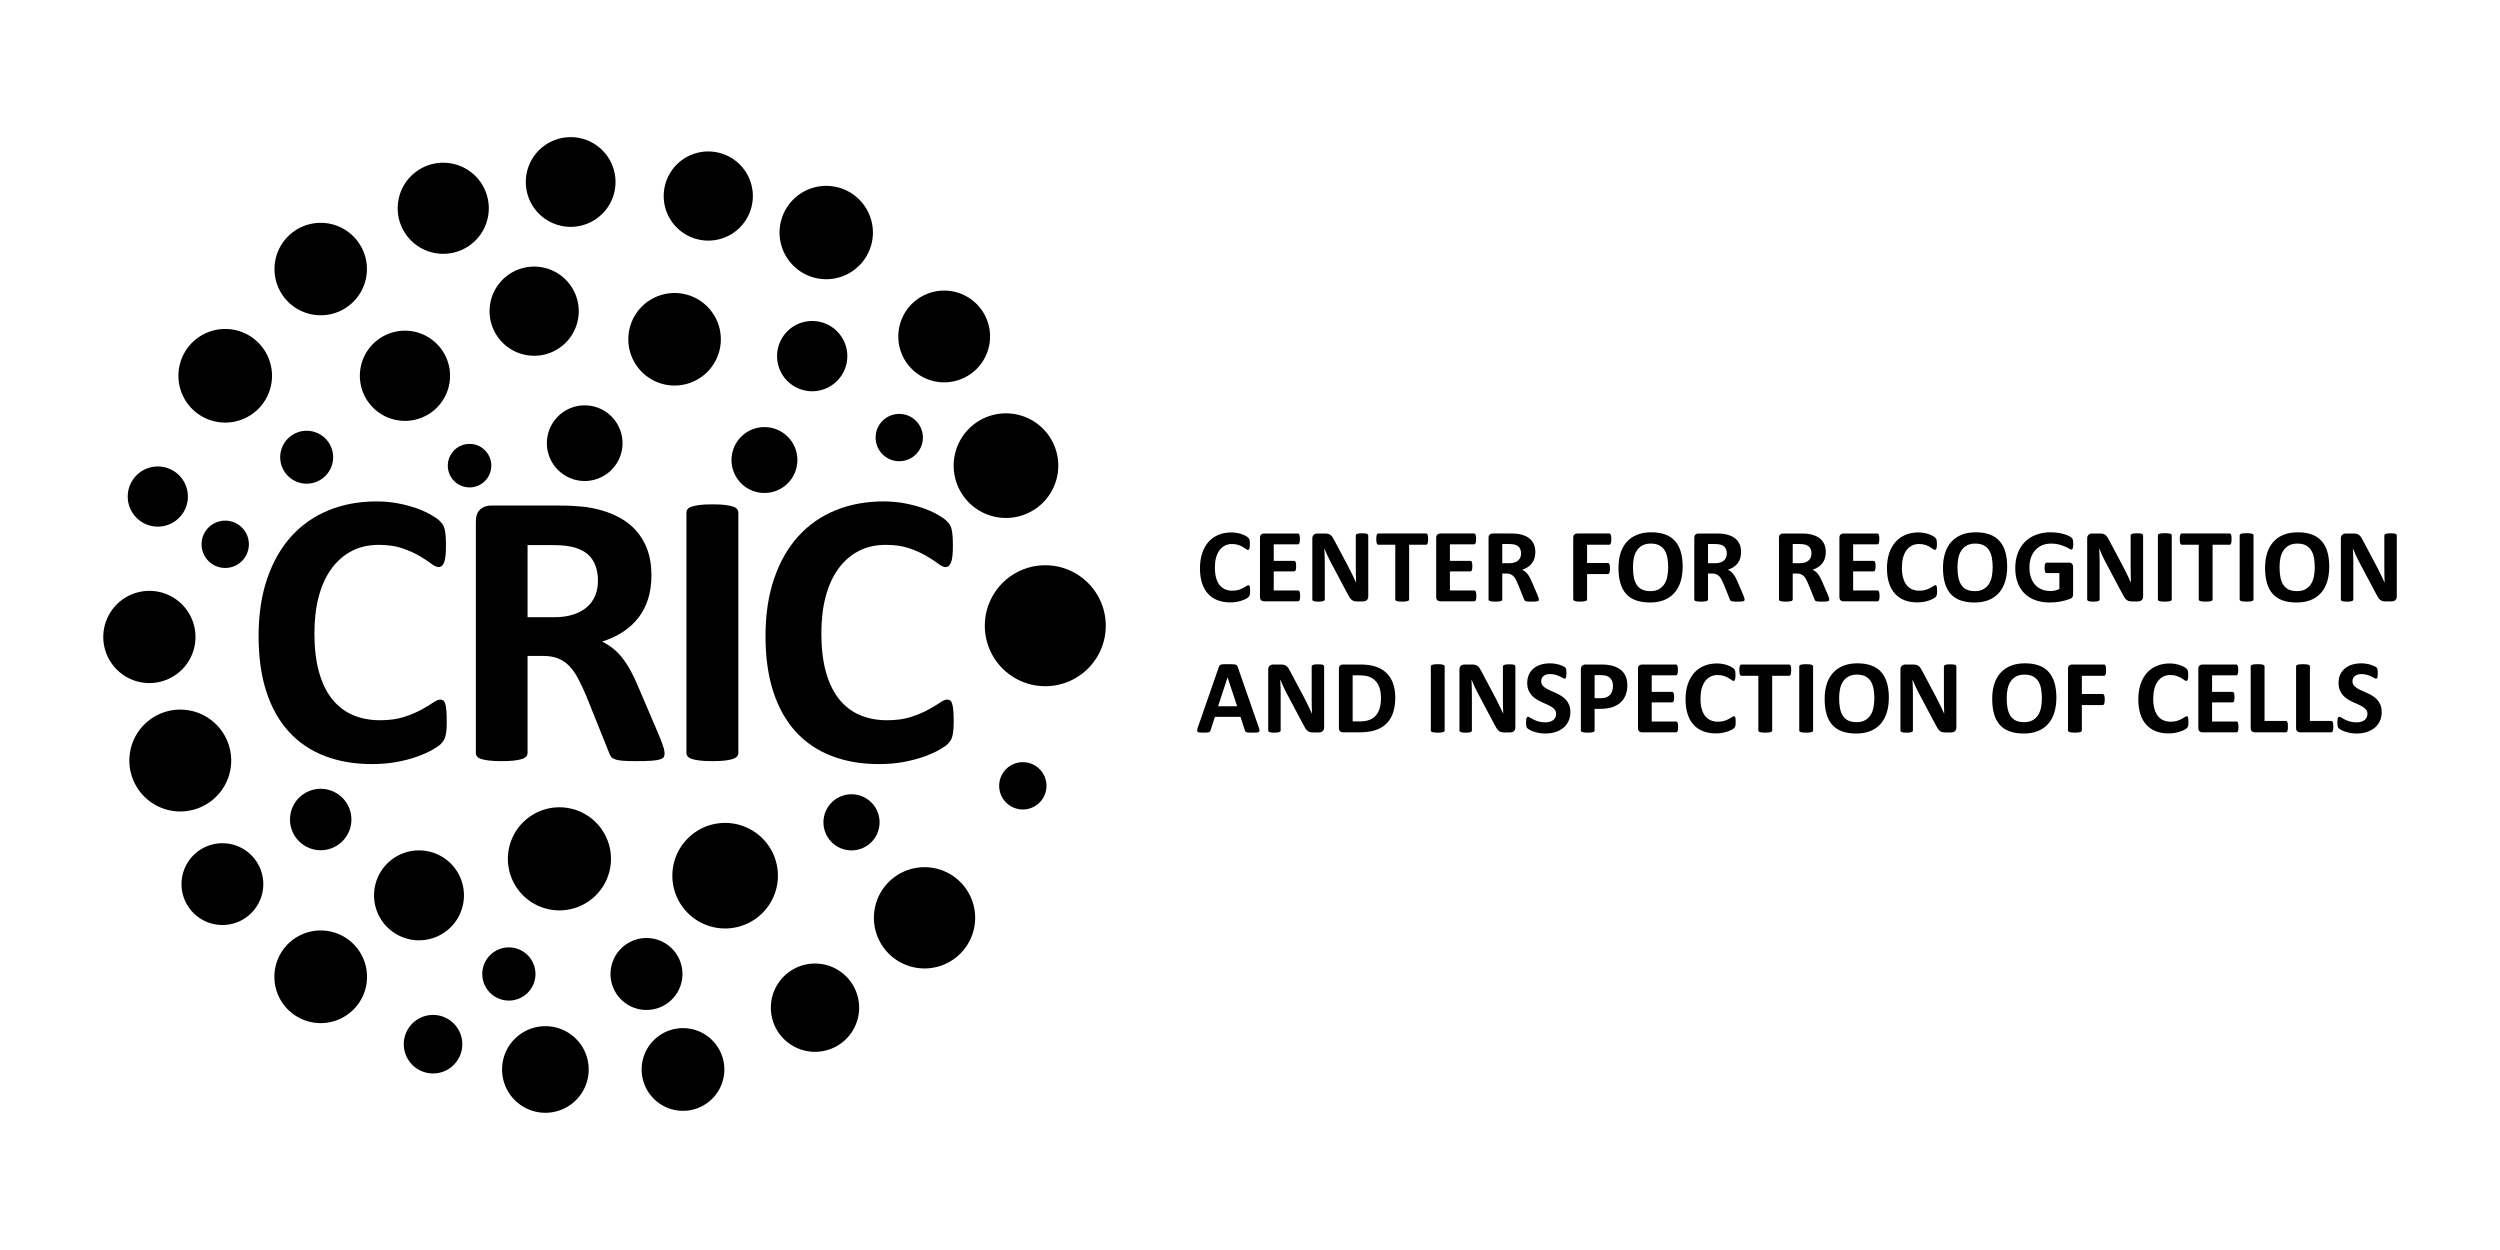 <?xml version="1.0" encoding="UTF-8" standalone="no"?>
<svg
   xmlns:dc="http://purl.org/dc/elements/1.1/"
   xmlns:cc="http://creativecommons.org/ns#"
   xmlns:rdf="http://www.w3.org/1999/02/22-rdf-syntax-ns#"
   xmlns:svg="http://www.w3.org/2000/svg"
   xmlns="http://www.w3.org/2000/svg"
   xmlns:sodipodi="http://sodipodi.sourceforge.net/DTD/sodipodi-0.dtd"
   xmlns:inkscape="http://www.inkscape.org/namespaces/inkscape"
   viewBox="0 0 600 300"
   id="svg4875"
   height="300"
   width="600"
   version="1.1"
   sodipodi:docname="cric_horizontal_black.svg"
   inkscape:version="0.92.4 5da689c313, 2019-01-14">
  <sodipodi:namedview
     pagecolor="#ffffff"
     bordercolor="#666666"
     borderopacity="1"
     objecttolerance="10"
     gridtolerance="10"
     guidetolerance="10"
     inkscape:pageopacity="0"
     inkscape:pageshadow="2"
     inkscape:window-width="3200"
     inkscape:window-height="1688"
     id="namedview5095"
     showgrid="false"
     inkscape:zoom="3.1714784"
     inkscape:cx="307.39742"
     inkscape:cy="122.73953"
     inkscape:window-x="0"
     inkscape:window-y="38"
     inkscape:window-maximized="1"
     inkscape:current-layer="svg4875" />
  <defs
     id="defs4879" />
  <g
     id="g15828">
    <g
       style="fill:#000000"
       transform="translate(1.311,-383.077)"
       id="Layer1000">
      <path
         inkscape:connector-curvature="0"
         d="m 298.707,524.934 c 0,0.21 -0.004,0.391 -0.017,0.537 -0.013,0.146 -0.034,0.275 -0.06,0.378 -0.021,0.107 -0.056,0.197 -0.099,0.275 -0.043,0.073 -0.107,0.159 -0.202,0.253 -0.09,0.094 -0.27,0.219 -0.532,0.369 -0.266,0.146 -0.588,0.292 -0.97,0.429 -0.382,0.133 -0.816,0.249 -1.305,0.339 -0.489,0.09 -1.022,0.138 -1.593,0.138 -1.112,0 -2.117,-0.172 -3.014,-0.515 -0.897,-0.343 -1.662,-0.859 -2.288,-1.541 -0.631,-0.683 -1.112,-1.533 -1.447,-2.559 -0.335,-1.022 -0.502,-2.211 -0.502,-3.568 0,-1.382 0.185,-2.61 0.554,-3.683 0.369,-1.073 0.884,-1.975 1.546,-2.705 0.661,-0.73 1.456,-1.279 2.383,-1.657 0.923,-0.378 1.945,-0.567 3.061,-0.567 0.451,0 0.884,0.039 1.305,0.116 0.421,0.073 0.807,0.172 1.163,0.296 0.356,0.12 0.674,0.262 0.962,0.421 0.283,0.163 0.485,0.3 0.597,0.412 0.112,0.116 0.189,0.21 0.232,0.283 0.043,0.077 0.077,0.172 0.099,0.288 0.026,0.12 0.047,0.258 0.06,0.416 0.013,0.159 0.017,0.352 0.017,0.588 0,0.249 -0.009,0.464 -0.026,0.64 -0.017,0.176 -0.047,0.318 -0.086,0.425 -0.043,0.107 -0.094,0.189 -0.15,0.236 -0.06,0.052 -0.129,0.077 -0.202,0.077 -0.124,0 -0.283,-0.073 -0.476,-0.219 -0.193,-0.146 -0.442,-0.309 -0.747,-0.489 -0.305,-0.18 -0.67,-0.344 -1.095,-0.489 -0.421,-0.146 -0.923,-0.219 -1.511,-0.219 -0.644,0 -1.219,0.133 -1.726,0.395 -0.506,0.266 -0.936,0.64 -1.292,1.129 -0.356,0.494 -0.627,1.086 -0.811,1.782 -0.185,0.691 -0.275,1.477 -0.275,2.348 0,0.953 0.099,1.782 0.296,2.482 0.198,0.695 0.477,1.275 0.842,1.726 0.361,0.451 0.803,0.79 1.318,1.009 0.515,0.223 1.095,0.335 1.739,0.335 0.584,0 1.091,-0.069 1.52,-0.206 0.425,-0.138 0.79,-0.292 1.095,-0.455 0.309,-0.168 0.558,-0.318 0.756,-0.451 0.197,-0.133 0.348,-0.202 0.459,-0.202 0.082,0 0.15,0.017 0.198,0.052 0.052,0.034 0.094,0.099 0.129,0.202 0.03,0.099 0.056,0.24 0.073,0.421 0.017,0.184 0.026,0.425 0.026,0.73 z m 12.012,1.159 c 0,0.245 -0.009,0.447 -0.03,0.614 -0.021,0.163 -0.052,0.296 -0.094,0.395 -0.043,0.103 -0.095,0.176 -0.159,0.223 -0.06,0.047 -0.133,0.069 -0.206,0.069 h -8.166 c -0.275,0 -0.507,-0.082 -0.695,-0.245 -0.189,-0.163 -0.283,-0.429 -0.283,-0.798 v -14.193 c 0,-0.369 0.094,-0.635 0.283,-0.798 0.189,-0.163 0.421,-0.245 0.695,-0.245 h 8.127 c 0.073,0 0.142,0.021 0.202,0.064 0.056,0.043 0.107,0.116 0.15,0.219 0.038,0.107 0.073,0.24 0.094,0.404 0.022,0.167 0.03,0.373 0.03,0.627 0,0.236 -0.008,0.433 -0.03,0.601 -0.021,0.163 -0.051,0.296 -0.094,0.395 -0.043,0.103 -0.094,0.176 -0.15,0.223 -0.06,0.047 -0.129,0.069 -0.202,0.069 h -5.809 v 3.967 h 4.894 c 0.077,0 0.146,0.022 0.206,0.069 0.064,0.047 0.116,0.116 0.159,0.215 0.043,0.095 0.073,0.223 0.094,0.391 0.022,0.163 0.03,0.361 0.03,0.592 0,0.245 -0.008,0.447 -0.03,0.605 -0.021,0.159 -0.051,0.288 -0.094,0.382 -0.043,0.099 -0.094,0.168 -0.159,0.206 -0.06,0.043 -0.129,0.064 -0.206,0.064 h -4.894 v 4.585 h 5.847 c 0.077,0 0.146,0.021 0.206,0.069 0.064,0.047 0.116,0.12 0.159,0.223 0.043,0.099 0.073,0.232 0.094,0.395 0.021,0.168 0.03,0.369 0.03,0.614 z m 16.353,0.142 c 0,0.193 -0.034,0.365 -0.099,0.519 -0.069,0.15 -0.159,0.275 -0.275,0.378 -0.111,0.099 -0.245,0.172 -0.399,0.219 -0.159,0.047 -0.314,0.069 -0.472,0.069 h -1.413 c -0.296,0 -0.55,-0.03 -0.764,-0.086 -0.21,-0.06 -0.408,-0.168 -0.588,-0.322 -0.185,-0.154 -0.356,-0.365 -0.524,-0.631 -0.167,-0.262 -0.356,-0.606 -0.567,-1.026 l -4.04,-7.612 c -0.236,-0.455 -0.472,-0.945 -0.717,-1.468 -0.245,-0.524 -0.46,-1.035 -0.653,-1.528 h -0.026 c 0.034,0.606 0.06,1.206 0.077,1.808 0.017,0.597 0.026,1.219 0.026,1.854 v 8.522 c 0,0.082 -0.021,0.159 -0.069,0.228 -0.047,0.064 -0.129,0.12 -0.24,0.168 -0.112,0.047 -0.266,0.081 -0.46,0.107 -0.193,0.026 -0.442,0.039 -0.743,0.039 -0.296,0 -0.541,-0.013 -0.734,-0.039 -0.193,-0.026 -0.343,-0.06 -0.451,-0.107 -0.112,-0.043 -0.189,-0.103 -0.228,-0.168 -0.043,-0.069 -0.064,-0.146 -0.064,-0.228 v -14.631 c 0,-0.395 0.116,-0.691 0.348,-0.889 0.228,-0.197 0.511,-0.296 0.85,-0.296 h 1.773 c 0.318,0 0.588,0.026 0.807,0.082 0.219,0.056 0.412,0.146 0.584,0.271 0.172,0.124 0.335,0.3 0.485,0.524 0.15,0.219 0.305,0.498 0.464,0.824 l 3.164,5.955 c 0.185,0.36 0.365,0.717 0.545,1.065 0.18,0.348 0.356,0.695 0.52,1.043 0.167,0.348 0.331,0.691 0.489,1.026 0.163,0.339 0.318,0.674 0.468,1.009 h 0.013 c -0.025,-0.588 -0.047,-1.202 -0.06,-1.837 -0.013,-0.64 -0.017,-1.25 -0.017,-1.829 v -7.642 c 0,-0.082 0.026,-0.159 0.077,-0.228 0.047,-0.064 0.133,-0.124 0.249,-0.176 0.12,-0.052 0.275,-0.086 0.468,-0.107 0.193,-0.021 0.442,-0.03 0.743,-0.03 0.288,0 0.528,0.008 0.721,0.03 0.193,0.021 0.339,0.056 0.446,0.107 0.103,0.052 0.181,0.112 0.219,0.176 0.043,0.069 0.064,0.142 0.064,0.228 z m 14.365,-13.764 c 0,0.245 -0.008,0.451 -0.03,0.627 -0.022,0.172 -0.052,0.309 -0.094,0.412 -0.043,0.107 -0.095,0.185 -0.159,0.232 -0.06,0.052 -0.133,0.077 -0.206,0.077 h -4.07 v 13.124 c 0,0.081 -0.025,0.159 -0.081,0.227 -0.056,0.065 -0.146,0.12 -0.271,0.163 -0.124,0.039 -0.296,0.073 -0.511,0.099 -0.215,0.026 -0.481,0.039 -0.798,0.039 -0.318,0 -0.584,-0.013 -0.798,-0.039 -0.215,-0.026 -0.386,-0.06 -0.511,-0.099 -0.125,-0.043 -0.215,-0.099 -0.271,-0.163 -0.056,-0.069 -0.082,-0.146 -0.082,-0.227 v -13.124 h -4.07 c -0.082,0 -0.154,-0.026 -0.215,-0.077 -0.056,-0.047 -0.107,-0.124 -0.15,-0.232 -0.038,-0.103 -0.073,-0.24 -0.094,-0.412 -0.021,-0.176 -0.03,-0.382 -0.03,-0.627 0,-0.249 0.009,-0.464 0.03,-0.639 0.022,-0.176 0.056,-0.318 0.094,-0.421 0.043,-0.107 0.095,-0.18 0.15,-0.227 0.06,-0.047 0.133,-0.069 0.215,-0.069 h 11.463 c 0.073,0 0.142,0.021 0.206,0.069 0.064,0.047 0.116,0.12 0.159,0.227 0.043,0.103 0.073,0.245 0.094,0.421 0.021,0.176 0.03,0.391 0.03,0.639 z m 11.57,13.622 c 0,0.245 -0.009,0.447 -0.03,0.614 -0.021,0.163 -0.052,0.296 -0.094,0.395 -0.043,0.103 -0.095,0.176 -0.159,0.223 -0.06,0.047 -0.133,0.069 -0.206,0.069 h -8.166 c -0.275,0 -0.507,-0.082 -0.695,-0.245 -0.189,-0.163 -0.283,-0.429 -0.283,-0.798 v -14.193 c 0,-0.369 0.094,-0.635 0.283,-0.798 0.189,-0.163 0.421,-0.245 0.695,-0.245 h 8.127 c 0.073,0 0.142,0.021 0.202,0.064 0.056,0.043 0.107,0.116 0.15,0.219 0.039,0.107 0.073,0.24 0.094,0.404 0.022,0.167 0.03,0.373 0.03,0.627 0,0.236 -0.009,0.433 -0.03,0.601 -0.021,0.163 -0.051,0.296 -0.094,0.395 -0.043,0.103 -0.094,0.176 -0.15,0.223 -0.06,0.047 -0.129,0.069 -0.202,0.069 h -5.809 v 3.967 h 4.894 c 0.077,0 0.146,0.022 0.206,0.069 0.064,0.047 0.116,0.116 0.159,0.215 0.043,0.095 0.073,0.223 0.094,0.391 0.022,0.163 0.03,0.361 0.03,0.592 0,0.245 -0.009,0.447 -0.03,0.605 -0.021,0.159 -0.051,0.288 -0.094,0.382 -0.043,0.099 -0.094,0.168 -0.159,0.206 -0.06,0.043 -0.129,0.064 -0.206,0.064 h -4.894 v 4.585 h 5.847 c 0.077,0 0.146,0.021 0.206,0.069 0.064,0.047 0.116,0.12 0.159,0.223 0.043,0.099 0.073,0.232 0.094,0.395 0.021,0.168 0.03,0.369 0.03,0.614 z m 15.013,0.876 c 0,0.09 -0.017,0.167 -0.052,0.232 -0.034,0.065 -0.112,0.116 -0.236,0.159 -0.129,0.039 -0.309,0.069 -0.554,0.086 -0.245,0.017 -0.575,0.026 -0.992,0.026 -0.352,0 -0.631,-0.009 -0.842,-0.026 -0.21,-0.017 -0.378,-0.047 -0.498,-0.094 -0.12,-0.047 -0.206,-0.103 -0.258,-0.176 -0.047,-0.073 -0.09,-0.159 -0.124,-0.258 l -1.468,-3.645 c -0.176,-0.412 -0.347,-0.781 -0.515,-1.099 -0.168,-0.322 -0.356,-0.588 -0.562,-0.803 -0.206,-0.215 -0.447,-0.374 -0.717,-0.485 -0.266,-0.107 -0.58,-0.163 -0.932,-0.163 h -1.035 v 6.221 c 0,0.081 -0.026,0.159 -0.082,0.223 -0.056,0.069 -0.146,0.125 -0.271,0.168 -0.124,0.039 -0.292,0.073 -0.502,0.099 -0.206,0.026 -0.476,0.039 -0.798,0.039 -0.318,0 -0.584,-0.013 -0.798,-0.039 -0.215,-0.026 -0.382,-0.06 -0.507,-0.099 -0.124,-0.043 -0.215,-0.099 -0.262,-0.163 -0.052,-0.069 -0.077,-0.146 -0.077,-0.227 v -14.786 c 0,-0.369 0.094,-0.635 0.283,-0.798 0.189,-0.163 0.421,-0.245 0.695,-0.245 h 4.216 c 0.425,0 0.781,0.009 1.056,0.026 0.275,0.017 0.528,0.038 0.756,0.06 0.652,0.094 1.241,0.253 1.764,0.481 0.524,0.223 0.97,0.52 1.335,0.884 0.365,0.365 0.644,0.794 0.837,1.292 0.193,0.498 0.288,1.069 0.288,1.717 0,0.541 -0.069,1.039 -0.206,1.486 -0.142,0.451 -0.344,0.85 -0.614,1.202 -0.266,0.352 -0.597,0.657 -0.992,0.914 -0.395,0.262 -0.846,0.468 -1.348,0.631 0.245,0.116 0.472,0.258 0.687,0.425 0.215,0.168 0.416,0.374 0.606,0.614 0.189,0.24 0.369,0.511 0.537,0.82 0.167,0.305 0.331,0.652 0.489,1.039 l 1.378,3.216 c 0.124,0.318 0.21,0.55 0.249,0.7 0.043,0.146 0.065,0.262 0.065,0.348 z m -4.276,-11.055 c 0,-0.537 -0.12,-0.992 -0.365,-1.357 -0.245,-0.369 -0.644,-0.631 -1.198,-0.781 -0.168,-0.043 -0.356,-0.073 -0.571,-0.099 -0.215,-0.026 -0.511,-0.039 -0.889,-0.039 h -1.485 v 4.611 h 1.687 c 0.472,0 0.88,-0.056 1.232,-0.172 0.356,-0.112 0.648,-0.27 0.884,-0.476 0.236,-0.202 0.412,-0.451 0.528,-0.734 0.116,-0.283 0.176,-0.601 0.176,-0.953 z m 21.663,-3.443 c 0,0.253 -0.008,0.464 -0.03,0.635 -0.022,0.172 -0.056,0.309 -0.103,0.412 -0.047,0.099 -0.099,0.176 -0.155,0.223 -0.06,0.052 -0.129,0.077 -0.202,0.077 h -5.332 v 4.379 h 5.002 c 0.077,0 0.146,0.021 0.202,0.065 0.06,0.039 0.112,0.111 0.159,0.21 0.047,0.103 0.077,0.236 0.099,0.403 0.021,0.168 0.034,0.378 0.034,0.631 0,0.249 -0.013,0.459 -0.034,0.627 -0.022,0.168 -0.052,0.305 -0.099,0.416 -0.047,0.107 -0.099,0.185 -0.159,0.232 -0.056,0.047 -0.124,0.069 -0.202,0.069 h -5.002 v 6.066 c 0,0.09 -0.026,0.172 -0.077,0.24 -0.047,0.064 -0.137,0.12 -0.27,0.168 -0.129,0.047 -0.3,0.081 -0.506,0.107 -0.21,0.026 -0.481,0.039 -0.807,0.039 -0.318,0 -0.584,-0.013 -0.799,-0.039 -0.215,-0.026 -0.386,-0.06 -0.511,-0.107 -0.124,-0.043 -0.215,-0.103 -0.27,-0.168 -0.056,-0.069 -0.082,-0.15 -0.082,-0.24 v -14.76 c 0,-0.369 0.094,-0.635 0.283,-0.798 0.189,-0.163 0.421,-0.245 0.7,-0.245 h 7.672 c 0.073,0 0.141,0.021 0.202,0.069 0.056,0.047 0.107,0.12 0.155,0.227 0.047,0.103 0.081,0.245 0.103,0.421 0.021,0.176 0.03,0.391 0.03,0.639 z m 17.121,6.595 c 0,1.348 -0.168,2.554 -0.502,3.619 -0.335,1.065 -0.833,1.971 -1.498,2.709 -0.661,0.743 -1.481,1.31 -2.456,1.7 -0.979,0.391 -2.108,0.584 -3.392,0.584 -1.266,0 -2.37,-0.168 -3.31,-0.498 -0.945,-0.331 -1.73,-0.833 -2.361,-1.516 -0.627,-0.678 -1.099,-1.541 -1.413,-2.589 -0.314,-1.048 -0.472,-2.288 -0.472,-3.723 0,-1.314 0.168,-2.498 0.502,-3.55 0.335,-1.052 0.833,-1.945 1.498,-2.683 0.661,-0.738 1.481,-1.305 2.456,-1.696 0.979,-0.395 2.112,-0.593 3.404,-0.593 1.232,0 2.318,0.163 3.263,0.489 0.94,0.326 1.73,0.829 2.361,1.511 0.636,0.678 1.112,1.533 1.434,2.567 0.322,1.039 0.485,2.258 0.485,3.667 z m -3.478,0.167 c 0,-0.854 -0.069,-1.631 -0.202,-2.331 -0.133,-0.7 -0.36,-1.301 -0.683,-1.799 -0.322,-0.498 -0.751,-0.884 -1.288,-1.159 -0.537,-0.271 -1.206,-0.408 -2.009,-0.408 -0.812,0 -1.49,0.155 -2.031,0.46 -0.545,0.305 -0.988,0.717 -1.322,1.228 -0.335,0.511 -0.571,1.107 -0.708,1.79 -0.138,0.687 -0.206,1.408 -0.206,2.172 0,0.889 0.069,1.687 0.202,2.396 0.133,0.708 0.361,1.314 0.678,1.82 0.317,0.502 0.743,0.884 1.279,1.151 0.537,0.262 1.211,0.395 2.022,0.395 0.811,0 1.49,-0.15 2.03,-0.455 0.545,-0.301 0.988,-0.713 1.322,-1.232 0.335,-0.52 0.571,-1.125 0.708,-1.816 0.137,-0.691 0.206,-1.429 0.206,-2.211 z m 18.349,7.737 c 0,0.09 -0.017,0.167 -0.052,0.232 -0.034,0.065 -0.112,0.116 -0.236,0.159 -0.129,0.039 -0.309,0.069 -0.554,0.086 -0.245,0.017 -0.575,0.026 -0.992,0.026 -0.352,0 -0.631,-0.009 -0.842,-0.026 -0.21,-0.017 -0.378,-0.047 -0.498,-0.094 -0.12,-0.047 -0.206,-0.103 -0.258,-0.176 -0.047,-0.073 -0.09,-0.159 -0.124,-0.258 l -1.468,-3.645 c -0.176,-0.412 -0.347,-0.781 -0.515,-1.099 -0.168,-0.322 -0.356,-0.588 -0.562,-0.803 -0.206,-0.215 -0.447,-0.374 -0.717,-0.485 -0.266,-0.107 -0.58,-0.163 -0.932,-0.163 h -1.035 v 6.221 c 0,0.081 -0.026,0.159 -0.082,0.223 -0.056,0.069 -0.146,0.125 -0.27,0.168 -0.124,0.039 -0.292,0.073 -0.502,0.099 -0.206,0.026 -0.476,0.039 -0.798,0.039 -0.318,0 -0.584,-0.013 -0.798,-0.039 -0.215,-0.026 -0.382,-0.06 -0.507,-0.099 -0.124,-0.043 -0.215,-0.099 -0.262,-0.163 -0.052,-0.069 -0.077,-0.146 -0.077,-0.227 v -14.786 c 0,-0.369 0.094,-0.635 0.283,-0.798 0.189,-0.163 0.421,-0.245 0.695,-0.245 h 4.216 c 0.425,0 0.781,0.009 1.056,0.026 0.275,0.017 0.528,0.038 0.756,0.06 0.652,0.094 1.241,0.253 1.764,0.481 0.524,0.223 0.97,0.52 1.335,0.884 0.365,0.365 0.644,0.794 0.837,1.292 0.193,0.498 0.288,1.069 0.288,1.717 0,0.541 -0.069,1.039 -0.206,1.486 -0.142,0.451 -0.344,0.85 -0.614,1.202 -0.266,0.352 -0.597,0.657 -0.992,0.914 -0.395,0.262 -0.846,0.468 -1.348,0.631 0.245,0.116 0.472,0.258 0.687,0.425 0.215,0.168 0.416,0.374 0.606,0.614 0.189,0.24 0.369,0.511 0.537,0.82 0.167,0.305 0.331,0.652 0.489,1.039 l 1.378,3.216 c 0.124,0.318 0.21,0.55 0.249,0.7 0.043,0.146 0.065,0.262 0.065,0.348 z m -4.276,-11.055 c 0,-0.537 -0.12,-0.992 -0.365,-1.357 -0.245,-0.369 -0.644,-0.631 -1.198,-0.781 -0.168,-0.043 -0.356,-0.073 -0.571,-0.099 -0.215,-0.026 -0.511,-0.039 -0.889,-0.039 h -1.485 v 4.611 h 1.687 c 0.472,0 0.88,-0.056 1.232,-0.172 0.356,-0.112 0.648,-0.27 0.884,-0.476 0.236,-0.202 0.412,-0.451 0.528,-0.734 0.116,-0.283 0.176,-0.601 0.176,-0.953 z m 24.6,11.055 c 0,0.09 -0.017,0.167 -0.052,0.232 -0.034,0.065 -0.112,0.116 -0.236,0.159 -0.129,0.039 -0.309,0.069 -0.554,0.086 -0.245,0.017 -0.575,0.026 -0.992,0.026 -0.352,0 -0.631,-0.009 -0.842,-0.026 -0.21,-0.017 -0.378,-0.047 -0.498,-0.094 -0.12,-0.047 -0.206,-0.103 -0.258,-0.176 -0.047,-0.073 -0.09,-0.159 -0.124,-0.258 l -1.468,-3.645 c -0.176,-0.412 -0.347,-0.781 -0.515,-1.099 -0.168,-0.322 -0.356,-0.588 -0.562,-0.803 -0.206,-0.215 -0.447,-0.374 -0.717,-0.485 -0.266,-0.107 -0.58,-0.163 -0.932,-0.163 h -1.035 v 6.221 c 0,0.081 -0.026,0.159 -0.082,0.223 -0.056,0.069 -0.146,0.125 -0.271,0.168 -0.124,0.039 -0.292,0.073 -0.502,0.099 -0.206,0.026 -0.476,0.039 -0.798,0.039 -0.318,0 -0.584,-0.013 -0.798,-0.039 -0.215,-0.026 -0.382,-0.06 -0.507,-0.099 -0.124,-0.043 -0.215,-0.099 -0.262,-0.163 -0.052,-0.069 -0.077,-0.146 -0.077,-0.227 v -14.786 c 0,-0.369 0.094,-0.635 0.283,-0.798 0.189,-0.163 0.421,-0.245 0.695,-0.245 h 4.216 c 0.425,0 0.781,0.009 1.056,0.026 0.275,0.017 0.528,0.038 0.756,0.06 0.653,0.094 1.241,0.253 1.764,0.481 0.524,0.223 0.97,0.52 1.335,0.884 0.365,0.365 0.644,0.794 0.837,1.292 0.193,0.498 0.288,1.069 0.288,1.717 0,0.541 -0.069,1.039 -0.206,1.486 -0.142,0.451 -0.344,0.85 -0.614,1.202 -0.266,0.352 -0.597,0.657 -0.992,0.914 -0.395,0.262 -0.846,0.468 -1.348,0.631 0.245,0.116 0.472,0.258 0.687,0.425 0.215,0.168 0.416,0.374 0.606,0.614 0.189,0.24 0.369,0.511 0.537,0.82 0.167,0.305 0.331,0.652 0.489,1.039 l 1.378,3.216 c 0.124,0.318 0.21,0.55 0.249,0.7 0.043,0.146 0.065,0.262 0.065,0.348 z m -4.276,-11.055 c 0,-0.537 -0.12,-0.992 -0.365,-1.357 -0.245,-0.369 -0.644,-0.631 -1.198,-0.781 -0.168,-0.043 -0.356,-0.073 -0.571,-0.099 -0.215,-0.026 -0.511,-0.039 -0.889,-0.039 h -1.485 v 4.611 h 1.687 c 0.472,0 0.88,-0.056 1.232,-0.172 0.356,-0.112 0.648,-0.27 0.884,-0.476 0.236,-0.202 0.412,-0.451 0.528,-0.734 0.116,-0.283 0.176,-0.601 0.176,-0.953 z m 16.332,10.179 c 0,0.245 -0.009,0.447 -0.03,0.614 -0.021,0.163 -0.052,0.296 -0.094,0.395 -0.043,0.103 -0.095,0.176 -0.159,0.223 -0.06,0.047 -0.133,0.069 -0.206,0.069 h -8.166 c -0.275,0 -0.507,-0.082 -0.695,-0.245 -0.189,-0.163 -0.283,-0.429 -0.283,-0.798 v -14.193 c 0,-0.369 0.094,-0.635 0.283,-0.798 0.189,-0.163 0.421,-0.245 0.695,-0.245 h 8.127 c 0.073,0 0.142,0.021 0.202,0.064 0.056,0.043 0.107,0.116 0.15,0.219 0.039,0.107 0.073,0.24 0.094,0.404 0.022,0.167 0.03,0.373 0.03,0.627 0,0.236 -0.009,0.433 -0.03,0.601 -0.021,0.163 -0.052,0.296 -0.094,0.395 -0.043,0.103 -0.094,0.176 -0.15,0.223 -0.06,0.047 -0.129,0.069 -0.202,0.069 h -5.809 v 3.967 h 4.894 c 0.077,0 0.146,0.022 0.206,0.069 0.064,0.047 0.116,0.116 0.159,0.215 0.043,0.095 0.073,0.223 0.094,0.391 0.022,0.163 0.03,0.361 0.03,0.592 0,0.245 -0.009,0.447 -0.03,0.605 -0.021,0.159 -0.051,0.288 -0.094,0.382 -0.043,0.099 -0.094,0.168 -0.159,0.206 -0.06,0.043 -0.129,0.064 -0.206,0.064 h -4.894 v 4.585 h 5.847 c 0.077,0 0.146,0.021 0.206,0.069 0.064,0.047 0.116,0.12 0.159,0.223 0.043,0.099 0.073,0.232 0.094,0.395 0.021,0.168 0.03,0.369 0.03,0.614 z m 13.811,-1.159 c 0,0.21 -0.004,0.391 -0.017,0.537 -0.013,0.146 -0.034,0.275 -0.06,0.378 -0.021,0.107 -0.056,0.197 -0.099,0.275 -0.043,0.073 -0.107,0.159 -0.202,0.253 -0.09,0.094 -0.271,0.219 -0.532,0.369 -0.266,0.146 -0.588,0.292 -0.97,0.429 -0.382,0.133 -0.816,0.249 -1.305,0.339 -0.489,0.09 -1.022,0.138 -1.593,0.138 -1.112,0 -2.117,-0.172 -3.014,-0.515 -0.897,-0.343 -1.662,-0.859 -2.288,-1.541 -0.631,-0.683 -1.112,-1.533 -1.447,-2.559 -0.335,-1.022 -0.502,-2.211 -0.502,-3.568 0,-1.382 0.185,-2.61 0.554,-3.683 0.369,-1.073 0.884,-1.975 1.546,-2.705 0.661,-0.73 1.456,-1.279 2.383,-1.657 0.923,-0.378 1.945,-0.567 3.061,-0.567 0.451,0 0.884,0.039 1.305,0.116 0.421,0.073 0.807,0.172 1.163,0.296 0.356,0.12 0.674,0.262 0.962,0.421 0.283,0.163 0.485,0.3 0.597,0.412 0.112,0.116 0.189,0.21 0.232,0.283 0.043,0.077 0.077,0.172 0.099,0.288 0.026,0.12 0.047,0.258 0.06,0.416 0.013,0.159 0.017,0.352 0.017,0.588 0,0.249 -0.008,0.464 -0.026,0.64 -0.017,0.176 -0.047,0.318 -0.086,0.425 -0.043,0.107 -0.094,0.189 -0.15,0.236 -0.06,0.052 -0.129,0.077 -0.202,0.077 -0.124,0 -0.283,-0.073 -0.476,-0.219 -0.193,-0.146 -0.442,-0.309 -0.747,-0.489 -0.305,-0.18 -0.67,-0.344 -1.095,-0.489 -0.421,-0.146 -0.923,-0.219 -1.511,-0.219 -0.644,0 -1.219,0.133 -1.726,0.395 -0.506,0.266 -0.936,0.64 -1.292,1.129 -0.356,0.494 -0.627,1.086 -0.811,1.782 -0.185,0.691 -0.275,1.477 -0.275,2.348 0,0.953 0.099,1.782 0.296,2.482 0.198,0.695 0.477,1.275 0.842,1.726 0.361,0.451 0.803,0.79 1.318,1.009 0.515,0.223 1.095,0.335 1.739,0.335 0.584,0 1.091,-0.069 1.52,-0.206 0.425,-0.138 0.79,-0.292 1.095,-0.455 0.309,-0.168 0.558,-0.318 0.756,-0.451 0.197,-0.133 0.348,-0.202 0.459,-0.202 0.082,0 0.15,0.017 0.198,0.052 0.052,0.034 0.094,0.099 0.129,0.202 0.03,0.099 0.056,0.24 0.073,0.421 0.017,0.184 0.026,0.425 0.026,0.73 z m 16.821,-5.869 c 0,1.348 -0.168,2.554 -0.502,3.619 -0.335,1.065 -0.833,1.971 -1.498,2.709 -0.661,0.743 -1.481,1.31 -2.456,1.7 -0.979,0.391 -2.108,0.584 -3.392,0.584 -1.266,0 -2.37,-0.168 -3.31,-0.498 -0.945,-0.331 -1.73,-0.833 -2.361,-1.516 -0.627,-0.678 -1.099,-1.541 -1.413,-2.589 -0.314,-1.048 -0.472,-2.288 -0.472,-3.723 0,-1.314 0.168,-2.498 0.502,-3.55 0.335,-1.052 0.833,-1.945 1.498,-2.683 0.661,-0.738 1.481,-1.305 2.456,-1.696 0.979,-0.395 2.112,-0.593 3.404,-0.593 1.232,0 2.318,0.163 3.263,0.489 0.94,0.326 1.73,0.829 2.361,1.511 0.636,0.678 1.112,1.533 1.434,2.567 0.322,1.039 0.485,2.258 0.485,3.667 z m -3.478,0.167 c 0,-0.854 -0.069,-1.631 -0.202,-2.331 -0.133,-0.7 -0.36,-1.301 -0.683,-1.799 -0.322,-0.498 -0.751,-0.884 -1.288,-1.159 -0.537,-0.271 -1.206,-0.408 -2.009,-0.408 -0.812,0 -1.49,0.155 -2.031,0.46 -0.545,0.305 -0.988,0.717 -1.322,1.228 -0.335,0.511 -0.571,1.107 -0.708,1.79 -0.138,0.687 -0.206,1.408 -0.206,2.172 0,0.889 0.069,1.687 0.202,2.396 0.133,0.708 0.361,1.314 0.678,1.82 0.317,0.502 0.743,0.884 1.279,1.151 0.537,0.262 1.211,0.395 2.022,0.395 0.811,0 1.49,-0.15 2.03,-0.455 0.545,-0.301 0.988,-0.713 1.322,-1.232 0.335,-0.52 0.571,-1.125 0.708,-1.816 0.138,-0.691 0.206,-1.429 0.206,-2.211 z"
         style="fill:#000000;fill-rule:evenodd"
         id="path4782" />
      <path
         inkscape:connector-curvature="0"
         d="m 496.264,513.647 c 0,0.24 -0.008,0.451 -0.03,0.627 -0.021,0.176 -0.052,0.318 -0.09,0.421 -0.039,0.107 -0.082,0.18 -0.138,0.219 -0.056,0.043 -0.12,0.064 -0.193,0.064 -0.112,0 -0.288,-0.077 -0.528,-0.227 -0.245,-0.151 -0.567,-0.318 -0.97,-0.494 -0.404,-0.176 -0.88,-0.344 -1.438,-0.494 -0.558,-0.15 -1.206,-0.228 -1.945,-0.228 -0.785,0 -1.498,0.138 -2.134,0.408 -0.64,0.275 -1.185,0.661 -1.636,1.159 -0.451,0.502 -0.798,1.099 -1.043,1.803 -0.245,0.7 -0.365,1.472 -0.365,2.322 0,0.932 0.124,1.752 0.369,2.464 0.249,0.708 0.597,1.301 1.039,1.782 0.447,0.476 0.983,0.837 1.606,1.082 0.627,0.245 1.318,0.365 2.069,0.365 0.369,0 0.734,-0.043 1.095,-0.124 0.365,-0.086 0.7,-0.214 1.009,-0.382 v -3.795 h -3.078 c -0.15,0 -0.266,-0.094 -0.352,-0.283 -0.082,-0.189 -0.124,-0.506 -0.124,-0.962 0,-0.232 0.008,-0.429 0.03,-0.588 0.022,-0.159 0.056,-0.287 0.094,-0.382 0.043,-0.099 0.094,-0.167 0.15,-0.215 0.06,-0.047 0.129,-0.069 0.202,-0.069 h 5.495 c 0.133,0 0.253,0.021 0.356,0.069 0.107,0.047 0.198,0.116 0.279,0.21 0.077,0.09 0.141,0.202 0.18,0.331 0.043,0.133 0.064,0.283 0.064,0.451 v 6.491 c 0,0.253 -0.043,0.472 -0.133,0.661 -0.086,0.189 -0.266,0.339 -0.541,0.446 -0.27,0.112 -0.61,0.223 -1.013,0.344 -0.404,0.116 -0.82,0.219 -1.254,0.3 -0.429,0.086 -0.867,0.15 -1.309,0.189 -0.438,0.043 -0.88,0.065 -1.327,0.065 -1.301,0 -2.464,-0.189 -3.494,-0.562 -1.026,-0.374 -1.898,-0.914 -2.611,-1.623 -0.713,-0.708 -1.258,-1.572 -1.636,-2.593 -0.378,-1.022 -0.567,-2.177 -0.567,-3.469 0,-1.335 0.202,-2.533 0.606,-3.594 0.399,-1.065 0.97,-1.966 1.709,-2.709 0.738,-0.743 1.627,-1.31 2.675,-1.704 1.043,-0.395 2.207,-0.593 3.486,-0.593 0.708,0 1.348,0.047 1.928,0.146 0.575,0.099 1.082,0.215 1.515,0.356 0.429,0.137 0.79,0.287 1.073,0.447 0.287,0.163 0.485,0.3 0.597,0.421 0.116,0.116 0.198,0.283 0.245,0.498 0.052,0.21 0.077,0.528 0.077,0.949 z m 16.773,12.588 c 0,0.193 -0.034,0.365 -0.099,0.519 -0.069,0.15 -0.159,0.275 -0.275,0.378 -0.111,0.099 -0.245,0.172 -0.399,0.219 -0.159,0.047 -0.314,0.069 -0.472,0.069 h -1.413 c -0.296,0 -0.55,-0.03 -0.764,-0.086 -0.21,-0.06 -0.408,-0.168 -0.588,-0.322 -0.184,-0.154 -0.356,-0.365 -0.524,-0.631 -0.167,-0.262 -0.356,-0.606 -0.567,-1.026 l -4.04,-7.612 c -0.236,-0.455 -0.472,-0.945 -0.717,-1.468 -0.245,-0.524 -0.46,-1.035 -0.652,-1.528 h -0.026 c 0.034,0.606 0.06,1.206 0.077,1.808 0.017,0.597 0.026,1.219 0.026,1.854 v 8.522 c 0,0.082 -0.022,0.159 -0.069,0.228 -0.047,0.064 -0.129,0.12 -0.24,0.168 -0.112,0.047 -0.266,0.081 -0.46,0.107 -0.193,0.026 -0.442,0.039 -0.743,0.039 -0.296,0 -0.541,-0.013 -0.734,-0.039 -0.193,-0.026 -0.343,-0.06 -0.451,-0.107 -0.112,-0.043 -0.189,-0.103 -0.228,-0.168 -0.043,-0.069 -0.064,-0.146 -0.064,-0.228 v -14.631 c 0,-0.395 0.116,-0.691 0.348,-0.889 0.228,-0.197 0.511,-0.296 0.85,-0.296 h 1.773 c 0.318,0 0.588,0.026 0.807,0.082 0.219,0.056 0.412,0.146 0.584,0.271 0.172,0.124 0.335,0.3 0.485,0.524 0.15,0.219 0.305,0.498 0.464,0.824 l 3.164,5.955 c 0.185,0.36 0.365,0.717 0.545,1.065 0.18,0.348 0.356,0.695 0.52,1.043 0.167,0.348 0.331,0.691 0.489,1.026 0.163,0.339 0.318,0.674 0.468,1.009 h 0.013 c -0.025,-0.588 -0.047,-1.202 -0.06,-1.837 -0.013,-0.64 -0.017,-1.25 -0.017,-1.829 v -7.642 c 0,-0.082 0.026,-0.159 0.077,-0.228 0.047,-0.064 0.133,-0.124 0.249,-0.176 0.12,-0.052 0.275,-0.086 0.468,-0.107 0.193,-0.021 0.442,-0.03 0.743,-0.03 0.288,0 0.528,0.008 0.721,0.03 0.193,0.021 0.339,0.056 0.447,0.107 0.103,0.052 0.18,0.112 0.219,0.176 0.043,0.069 0.064,0.142 0.064,0.228 z m 6.869,0.708 c 0,0.081 -0.026,0.159 -0.082,0.227 -0.056,0.065 -0.146,0.12 -0.27,0.163 -0.124,0.039 -0.296,0.073 -0.502,0.099 -0.21,0.026 -0.481,0.039 -0.807,0.039 -0.318,0 -0.584,-0.013 -0.799,-0.039 -0.214,-0.026 -0.386,-0.06 -0.511,-0.099 -0.124,-0.043 -0.214,-0.099 -0.27,-0.163 -0.056,-0.069 -0.082,-0.146 -0.082,-0.227 v -15.378 c 0,-0.082 0.026,-0.159 0.082,-0.228 0.056,-0.064 0.146,-0.12 0.279,-0.163 0.129,-0.043 0.296,-0.073 0.507,-0.099 0.21,-0.026 0.476,-0.038 0.794,-0.038 0.326,0 0.597,0.013 0.807,0.038 0.206,0.026 0.378,0.056 0.502,0.099 0.124,0.043 0.215,0.099 0.27,0.163 0.056,0.069 0.082,0.146 0.082,0.228 z m 14.365,-14.473 c 0,0.245 -0.008,0.451 -0.03,0.627 -0.021,0.172 -0.052,0.309 -0.094,0.412 -0.043,0.107 -0.095,0.185 -0.159,0.232 -0.06,0.052 -0.133,0.077 -0.206,0.077 h -4.07 v 13.124 c 0,0.081 -0.025,0.159 -0.081,0.227 -0.056,0.065 -0.146,0.12 -0.271,0.163 -0.124,0.039 -0.296,0.073 -0.511,0.099 -0.215,0.026 -0.481,0.039 -0.798,0.039 -0.318,0 -0.584,-0.013 -0.799,-0.039 -0.215,-0.026 -0.386,-0.06 -0.511,-0.099 -0.125,-0.043 -0.215,-0.099 -0.27,-0.163 -0.056,-0.069 -0.082,-0.146 -0.082,-0.227 v -13.124 h -4.07 c -0.082,0 -0.154,-0.026 -0.215,-0.077 -0.056,-0.047 -0.107,-0.124 -0.15,-0.232 -0.039,-0.103 -0.073,-0.24 -0.094,-0.412 -0.021,-0.176 -0.03,-0.382 -0.03,-0.627 0,-0.249 0.009,-0.464 0.03,-0.639 0.021,-0.176 0.056,-0.318 0.094,-0.421 0.043,-0.107 0.095,-0.18 0.15,-0.227 0.06,-0.047 0.133,-0.069 0.215,-0.069 h 11.463 c 0.073,0 0.142,0.021 0.206,0.069 0.064,0.047 0.116,0.12 0.159,0.227 0.043,0.103 0.073,0.245 0.094,0.421 0.022,0.176 0.03,0.391 0.03,0.639 z m 5.259,14.473 c 0,0.081 -0.026,0.159 -0.082,0.227 -0.056,0.065 -0.146,0.12 -0.27,0.163 -0.124,0.039 -0.296,0.073 -0.502,0.099 -0.21,0.026 -0.481,0.039 -0.807,0.039 -0.318,0 -0.584,-0.013 -0.799,-0.039 -0.215,-0.026 -0.386,-0.06 -0.511,-0.099 -0.124,-0.043 -0.215,-0.099 -0.27,-0.163 -0.056,-0.069 -0.082,-0.146 -0.082,-0.227 v -15.378 c 0,-0.082 0.026,-0.159 0.082,-0.228 0.056,-0.064 0.146,-0.12 0.279,-0.163 0.129,-0.043 0.296,-0.073 0.507,-0.099 0.21,-0.026 0.476,-0.038 0.794,-0.038 0.326,0 0.597,0.013 0.807,0.038 0.206,0.026 0.378,0.056 0.502,0.099 0.124,0.043 0.215,0.099 0.27,0.163 0.056,0.069 0.082,0.146 0.082,0.228 z m 18.177,-7.878 c 0,1.348 -0.168,2.554 -0.502,3.619 -0.335,1.065 -0.833,1.971 -1.498,2.709 -0.661,0.743 -1.481,1.31 -2.456,1.7 -0.979,0.391 -2.108,0.584 -3.392,0.584 -1.266,0 -2.37,-0.168 -3.31,-0.498 -0.945,-0.331 -1.73,-0.833 -2.361,-1.516 -0.627,-0.678 -1.099,-1.541 -1.413,-2.589 -0.314,-1.048 -0.472,-2.288 -0.472,-3.723 0,-1.314 0.168,-2.498 0.502,-3.55 0.335,-1.052 0.833,-1.945 1.498,-2.683 0.661,-0.738 1.481,-1.305 2.456,-1.696 0.979,-0.395 2.112,-0.593 3.405,-0.593 1.232,0 2.318,0.163 3.263,0.489 0.94,0.326 1.73,0.829 2.361,1.511 0.635,0.678 1.112,1.533 1.434,2.567 0.322,1.039 0.485,2.258 0.485,3.667 z m -3.478,0.167 c 0,-0.854 -0.069,-1.631 -0.202,-2.331 -0.133,-0.7 -0.361,-1.301 -0.683,-1.799 -0.322,-0.498 -0.751,-0.884 -1.288,-1.159 -0.537,-0.271 -1.206,-0.408 -2.009,-0.408 -0.812,0 -1.49,0.155 -2.031,0.46 -0.545,0.305 -0.988,0.717 -1.322,1.228 -0.335,0.511 -0.571,1.107 -0.708,1.79 -0.138,0.687 -0.206,1.408 -0.206,2.172 0,0.889 0.069,1.687 0.202,2.396 0.133,0.708 0.36,1.314 0.678,1.82 0.318,0.502 0.743,0.884 1.279,1.151 0.537,0.262 1.211,0.395 2.022,0.395 0.811,0 1.49,-0.15 2.03,-0.455 0.545,-0.301 0.988,-0.713 1.322,-1.232 0.335,-0.52 0.571,-1.125 0.708,-1.816 0.138,-0.691 0.206,-1.429 0.206,-2.211 z m 19.689,7.002 c 0,0.193 -0.034,0.365 -0.099,0.519 -0.069,0.15 -0.159,0.275 -0.275,0.378 -0.111,0.099 -0.245,0.172 -0.399,0.219 -0.159,0.047 -0.314,0.069 -0.472,0.069 h -1.413 c -0.296,0 -0.55,-0.03 -0.764,-0.086 -0.21,-0.06 -0.408,-0.168 -0.588,-0.322 -0.184,-0.154 -0.356,-0.365 -0.524,-0.631 -0.167,-0.262 -0.356,-0.606 -0.567,-1.026 l -4.04,-7.612 c -0.236,-0.455 -0.472,-0.945 -0.717,-1.468 -0.245,-0.524 -0.46,-1.035 -0.652,-1.528 h -0.026 c 0.034,0.606 0.06,1.206 0.077,1.808 0.017,0.597 0.026,1.219 0.026,1.854 v 8.522 c 0,0.082 -0.021,0.159 -0.069,0.228 -0.047,0.064 -0.129,0.12 -0.24,0.168 -0.112,0.047 -0.266,0.081 -0.46,0.107 -0.193,0.026 -0.442,0.039 -0.743,0.039 -0.296,0 -0.541,-0.013 -0.734,-0.039 -0.193,-0.026 -0.343,-0.06 -0.451,-0.107 -0.112,-0.043 -0.189,-0.103 -0.228,-0.168 -0.043,-0.069 -0.064,-0.146 -0.064,-0.228 v -14.631 c 0,-0.395 0.116,-0.691 0.348,-0.889 0.228,-0.197 0.511,-0.296 0.85,-0.296 h 1.773 c 0.318,0 0.588,0.026 0.807,0.082 0.219,0.056 0.412,0.146 0.584,0.271 0.172,0.124 0.335,0.3 0.485,0.524 0.15,0.219 0.305,0.498 0.464,0.824 l 3.164,5.955 c 0.185,0.36 0.365,0.717 0.545,1.065 0.18,0.348 0.356,0.695 0.52,1.043 0.167,0.348 0.331,0.691 0.489,1.026 0.163,0.339 0.318,0.674 0.468,1.009 h 0.013 c -0.025,-0.588 -0.047,-1.202 -0.06,-1.837 -0.013,-0.64 -0.017,-1.25 -0.017,-1.829 v -7.642 c 0,-0.082 0.026,-0.159 0.077,-0.228 0.047,-0.064 0.133,-0.124 0.249,-0.176 0.12,-0.052 0.275,-0.086 0.468,-0.107 0.193,-0.021 0.442,-0.03 0.743,-0.03 0.288,0 0.528,0.008 0.721,0.03 0.193,0.021 0.339,0.056 0.446,0.107 0.103,0.052 0.181,0.112 0.219,0.176 0.043,0.069 0.064,0.142 0.064,0.228 z m -273.138,31.37 c 0.099,0.3 0.163,0.541 0.189,0.717 0.026,0.176 -0.009,0.309 -0.099,0.399 -0.094,0.086 -0.258,0.142 -0.494,0.163 -0.232,0.021 -0.558,0.03 -0.966,0.03 -0.429,0 -0.764,-0.005 -1,-0.017 -0.24,-0.013 -0.421,-0.038 -0.55,-0.077 -0.124,-0.038 -0.21,-0.09 -0.262,-0.159 -0.052,-0.064 -0.094,-0.154 -0.124,-0.262 l -1.069,-3.272 h -6.139 l -1.026,3.181 c -0.034,0.12 -0.077,0.219 -0.133,0.296 -0.051,0.082 -0.141,0.142 -0.262,0.189 -0.12,0.047 -0.292,0.077 -0.515,0.094 -0.223,0.017 -0.515,0.026 -0.876,0.026 -0.386,0 -0.687,-0.013 -0.906,-0.039 -0.219,-0.026 -0.369,-0.086 -0.451,-0.18 -0.086,-0.099 -0.116,-0.236 -0.09,-0.412 0.026,-0.176 0.09,-0.408 0.189,-0.704 l 5.014,-14.447 c 0.047,-0.142 0.107,-0.258 0.176,-0.344 0.064,-0.09 0.172,-0.154 0.318,-0.202 0.15,-0.047 0.352,-0.077 0.614,-0.09 0.258,-0.013 0.601,-0.017 1.03,-0.017 0.494,0 0.889,0.004 1.181,0.017 0.296,0.013 0.524,0.043 0.687,0.09 0.163,0.047 0.279,0.116 0.352,0.206 0.069,0.094 0.133,0.219 0.18,0.378 z m -7.47,-11.952 h -0.013 l -2.267,6.925 h 4.568 z m 23.17,12.025 c 0,0.193 -0.034,0.365 -0.099,0.519 -0.069,0.15 -0.159,0.275 -0.275,0.378 -0.111,0.099 -0.245,0.172 -0.399,0.219 -0.159,0.047 -0.314,0.069 -0.472,0.069 h -1.413 c -0.296,0 -0.55,-0.03 -0.764,-0.086 -0.21,-0.06 -0.408,-0.168 -0.588,-0.322 -0.184,-0.154 -0.356,-0.365 -0.524,-0.631 -0.167,-0.262 -0.356,-0.605 -0.567,-1.026 l -4.04,-7.612 c -0.236,-0.455 -0.472,-0.945 -0.717,-1.468 -0.245,-0.524 -0.46,-1.035 -0.652,-1.528 h -0.026 c 0.034,0.606 0.06,1.206 0.077,1.808 0.017,0.597 0.026,1.219 0.026,1.854 v 8.522 c 0,0.082 -0.022,0.159 -0.069,0.228 -0.047,0.064 -0.129,0.12 -0.24,0.168 -0.112,0.047 -0.266,0.081 -0.46,0.107 -0.193,0.026 -0.442,0.039 -0.743,0.039 -0.296,0 -0.541,-0.013 -0.734,-0.039 -0.193,-0.026 -0.343,-0.06 -0.451,-0.107 -0.112,-0.043 -0.189,-0.103 -0.228,-0.168 -0.043,-0.069 -0.064,-0.146 -0.064,-0.228 v -14.631 c 0,-0.395 0.116,-0.691 0.348,-0.889 0.228,-0.197 0.511,-0.296 0.85,-0.296 h 1.773 c 0.318,0 0.588,0.026 0.807,0.082 0.219,0.056 0.412,0.146 0.584,0.271 0.172,0.124 0.335,0.3 0.485,0.524 0.15,0.219 0.305,0.498 0.464,0.824 l 3.164,5.955 c 0.185,0.36 0.365,0.717 0.545,1.065 0.18,0.348 0.356,0.695 0.52,1.043 0.167,0.348 0.331,0.691 0.489,1.026 0.163,0.339 0.318,0.674 0.468,1.009 h 0.013 c -0.025,-0.588 -0.047,-1.202 -0.06,-1.837 -0.013,-0.64 -0.017,-1.25 -0.017,-1.829 v -7.642 c 0,-0.082 0.026,-0.159 0.077,-0.228 0.047,-0.064 0.133,-0.124 0.249,-0.176 0.12,-0.052 0.275,-0.086 0.468,-0.107 0.193,-0.021 0.442,-0.03 0.743,-0.03 0.288,0 0.528,0.009 0.721,0.03 0.193,0.021 0.339,0.056 0.446,0.107 0.103,0.052 0.181,0.112 0.219,0.176 0.043,0.069 0.064,0.142 0.064,0.228 z m 17.07,-7.221 c 0,1.494 -0.193,2.769 -0.584,3.834 -0.391,1.06 -0.949,1.923 -1.679,2.597 -0.73,0.67 -1.619,1.163 -2.662,1.477 -1.043,0.314 -2.288,0.472 -3.731,0.472 h -3.885 c -0.279,0 -0.511,-0.082 -0.7,-0.245 -0.189,-0.163 -0.283,-0.429 -0.283,-0.798 v -14.193 c 0,-0.369 0.094,-0.635 0.283,-0.798 0.189,-0.163 0.421,-0.245 0.7,-0.245 h 4.173 c 1.451,0 2.683,0.172 3.692,0.511 1.013,0.339 1.863,0.841 2.555,1.507 0.691,0.669 1.219,1.494 1.58,2.473 0.361,0.983 0.541,2.117 0.541,3.409 z m -3.426,0.116 c 0,-0.773 -0.09,-1.485 -0.27,-2.151 -0.18,-0.661 -0.468,-1.232 -0.867,-1.717 -0.399,-0.485 -0.91,-0.867 -1.533,-1.138 -0.627,-0.27 -1.443,-0.408 -2.46,-0.408 h -1.67 v 11.051 h 1.722 c 0.906,0 1.67,-0.116 2.288,-0.352 0.618,-0.232 1.137,-0.588 1.554,-1.06 0.412,-0.472 0.721,-1.06 0.927,-1.765 0.206,-0.704 0.309,-1.524 0.309,-2.46 z m 15.284,7.814 c 0,0.081 -0.026,0.159 -0.082,0.227 -0.056,0.065 -0.146,0.12 -0.27,0.163 -0.124,0.039 -0.296,0.073 -0.502,0.099 -0.21,0.026 -0.481,0.039 -0.807,0.039 -0.318,0 -0.584,-0.013 -0.799,-0.039 -0.215,-0.026 -0.386,-0.06 -0.511,-0.099 -0.124,-0.043 -0.215,-0.099 -0.271,-0.163 -0.056,-0.069 -0.082,-0.146 -0.082,-0.227 v -15.378 c 0,-0.082 0.026,-0.159 0.082,-0.228 0.056,-0.064 0.146,-0.12 0.279,-0.163 0.129,-0.043 0.296,-0.073 0.507,-0.099 0.21,-0.026 0.476,-0.038 0.794,-0.038 0.326,0 0.597,0.013 0.807,0.038 0.206,0.026 0.378,0.056 0.502,0.099 0.124,0.043 0.215,0.099 0.27,0.163 0.056,0.069 0.082,0.146 0.082,0.228 z m 16.967,-0.708 c 0,0.193 -0.034,0.365 -0.099,0.519 -0.069,0.15 -0.159,0.275 -0.275,0.378 -0.111,0.099 -0.245,0.172 -0.399,0.219 -0.159,0.047 -0.314,0.069 -0.472,0.069 h -1.413 c -0.296,0 -0.55,-0.03 -0.764,-0.086 -0.21,-0.06 -0.408,-0.168 -0.588,-0.322 -0.184,-0.154 -0.356,-0.365 -0.524,-0.631 -0.167,-0.262 -0.356,-0.605 -0.567,-1.026 l -4.04,-7.612 c -0.236,-0.455 -0.472,-0.945 -0.717,-1.468 -0.245,-0.524 -0.46,-1.035 -0.652,-1.528 h -0.026 c 0.034,0.606 0.06,1.206 0.077,1.808 0.017,0.597 0.026,1.219 0.026,1.854 v 8.522 c 0,0.082 -0.022,0.159 -0.069,0.228 -0.047,0.064 -0.129,0.12 -0.24,0.168 -0.112,0.047 -0.266,0.081 -0.46,0.107 -0.193,0.026 -0.442,0.039 -0.743,0.039 -0.296,0 -0.541,-0.013 -0.734,-0.039 -0.193,-0.026 -0.343,-0.06 -0.451,-0.107 -0.112,-0.043 -0.189,-0.103 -0.228,-0.168 -0.043,-0.069 -0.064,-0.146 -0.064,-0.228 v -14.631 c 0,-0.395 0.116,-0.691 0.348,-0.889 0.228,-0.197 0.511,-0.296 0.85,-0.296 h 1.773 c 0.318,0 0.588,0.026 0.807,0.082 0.219,0.056 0.412,0.146 0.584,0.271 0.172,0.124 0.335,0.3 0.485,0.524 0.15,0.219 0.305,0.498 0.464,0.824 l 3.164,5.955 c 0.185,0.36 0.365,0.717 0.545,1.065 0.18,0.348 0.356,0.695 0.52,1.043 0.167,0.348 0.331,0.691 0.489,1.026 0.163,0.339 0.318,0.674 0.468,1.009 h 0.013 c -0.025,-0.588 -0.047,-1.202 -0.06,-1.837 -0.013,-0.64 -0.017,-1.25 -0.017,-1.829 v -7.642 c 0,-0.082 0.026,-0.159 0.077,-0.228 0.047,-0.064 0.133,-0.124 0.249,-0.176 0.12,-0.052 0.275,-0.086 0.468,-0.107 0.193,-0.021 0.442,-0.03 0.743,-0.03 0.288,0 0.528,0.009 0.721,0.03 0.193,0.021 0.339,0.056 0.447,0.107 0.103,0.052 0.18,0.112 0.219,0.176 0.043,0.069 0.064,0.142 0.064,0.228 z m 13.206,-3.727 c 0,0.859 -0.159,1.606 -0.477,2.254 -0.322,0.644 -0.751,1.181 -1.296,1.614 -0.55,0.429 -1.185,0.755 -1.915,0.975 -0.73,0.219 -1.511,0.326 -2.344,0.326 -0.562,0 -1.082,-0.047 -1.567,-0.142 -0.481,-0.094 -0.906,-0.206 -1.275,-0.339 -0.369,-0.129 -0.678,-0.266 -0.927,-0.412 -0.249,-0.146 -0.425,-0.275 -0.537,-0.382 -0.107,-0.111 -0.184,-0.27 -0.232,-0.476 -0.047,-0.206 -0.069,-0.498 -0.069,-0.884 0,-0.262 0.009,-0.476 0.026,-0.653 0.017,-0.176 0.043,-0.318 0.082,-0.429 0.039,-0.107 0.09,-0.185 0.15,-0.232 0.064,-0.047 0.137,-0.069 0.223,-0.069 0.116,0 0.283,0.069 0.498,0.211 0.215,0.137 0.489,0.292 0.824,0.459 0.335,0.168 0.738,0.322 1.206,0.459 0.464,0.141 1.005,0.21 1.619,0.21 0.404,0 0.764,-0.047 1.082,-0.142 0.322,-0.099 0.592,-0.232 0.816,-0.408 0.223,-0.176 0.391,-0.391 0.511,-0.648 0.116,-0.258 0.176,-0.545 0.176,-0.863 0,-0.369 -0.099,-0.687 -0.301,-0.949 -0.202,-0.266 -0.464,-0.498 -0.79,-0.704 -0.322,-0.206 -0.691,-0.399 -1.103,-0.58 -0.408,-0.18 -0.833,-0.369 -1.271,-0.571 -0.438,-0.202 -0.863,-0.429 -1.271,-0.687 -0.412,-0.253 -0.781,-0.558 -1.103,-0.914 -0.326,-0.356 -0.588,-0.777 -0.79,-1.266 -0.202,-0.485 -0.3,-1.069 -0.3,-1.747 0,-0.777 0.146,-1.464 0.433,-2.057 0.288,-0.588 0.678,-1.078 1.168,-1.468 0.494,-0.391 1.069,-0.683 1.734,-0.876 0.665,-0.193 1.374,-0.287 2.121,-0.287 0.382,0 0.768,0.03 1.155,0.09 0.386,0.056 0.747,0.137 1.082,0.236 0.335,0.103 0.631,0.215 0.893,0.339 0.257,0.129 0.429,0.232 0.515,0.318 0.082,0.082 0.138,0.154 0.168,0.21 0.03,0.06 0.056,0.138 0.077,0.236 0.022,0.094 0.035,0.215 0.043,0.365 0.008,0.146 0.013,0.327 0.013,0.545 0,0.24 -0.004,0.447 -0.017,0.614 -0.013,0.167 -0.034,0.305 -0.064,0.416 -0.03,0.107 -0.073,0.189 -0.125,0.236 -0.056,0.051 -0.129,0.077 -0.223,0.077 -0.09,0 -0.236,-0.06 -0.438,-0.176 -0.202,-0.116 -0.451,-0.245 -0.743,-0.387 -0.296,-0.137 -0.635,-0.262 -1.022,-0.373 -0.386,-0.116 -0.807,-0.172 -1.271,-0.172 -0.36,0 -0.674,0.043 -0.945,0.133 -0.266,0.086 -0.489,0.211 -0.67,0.365 -0.18,0.154 -0.318,0.339 -0.403,0.558 -0.09,0.219 -0.133,0.451 -0.133,0.691 0,0.361 0.099,0.674 0.296,0.936 0.198,0.266 0.464,0.502 0.794,0.708 0.331,0.202 0.708,0.395 1.129,0.575 0.416,0.18 0.846,0.374 1.284,0.571 0.438,0.202 0.867,0.429 1.284,0.687 0.421,0.258 0.794,0.562 1.125,0.919 0.326,0.356 0.593,0.773 0.794,1.258 0.202,0.481 0.301,1.047 0.301,1.7 z m 13.669,-6.448 c 0,0.919 -0.142,1.726 -0.429,2.43 -0.283,0.708 -0.7,1.301 -1.25,1.782 -0.545,0.485 -1.215,0.85 -2.009,1.103 -0.794,0.253 -1.73,0.378 -2.808,0.378 h -1.361 v 5.191 c 0,0.086 -0.026,0.159 -0.082,0.227 -0.056,0.065 -0.146,0.12 -0.271,0.163 -0.124,0.043 -0.292,0.073 -0.502,0.099 -0.206,0.026 -0.476,0.039 -0.798,0.039 -0.318,0 -0.584,-0.013 -0.798,-0.039 -0.215,-0.026 -0.382,-0.06 -0.507,-0.099 -0.124,-0.043 -0.215,-0.099 -0.262,-0.163 -0.052,-0.069 -0.077,-0.146 -0.077,-0.227 v -14.644 c 0,-0.395 0.103,-0.691 0.309,-0.889 0.206,-0.197 0.476,-0.296 0.811,-0.296 h 3.838 c 0.386,0 0.756,0.013 1.103,0.043 0.347,0.03 0.764,0.094 1.254,0.189 0.485,0.099 0.979,0.275 1.477,0.537 0.498,0.258 0.927,0.588 1.28,0.988 0.352,0.399 0.623,0.863 0.807,1.399 0.185,0.532 0.275,1.129 0.275,1.79 z m -3.452,0.24 c 0,-0.571 -0.103,-1.043 -0.305,-1.413 -0.202,-0.369 -0.451,-0.644 -0.747,-0.82 -0.296,-0.176 -0.606,-0.287 -0.927,-0.335 -0.326,-0.047 -0.661,-0.069 -1.009,-0.069 h -1.417 v 5.538 h 1.494 c 0.532,0 0.975,-0.073 1.335,-0.215 0.356,-0.142 0.653,-0.344 0.88,-0.601 0.227,-0.254 0.399,-0.562 0.519,-0.919 0.116,-0.356 0.176,-0.747 0.176,-1.168 z m 15.64,9.793 c 0,0.245 -0.009,0.447 -0.03,0.614 -0.021,0.163 -0.052,0.296 -0.094,0.395 -0.043,0.103 -0.095,0.176 -0.159,0.223 -0.06,0.047 -0.133,0.069 -0.206,0.069 h -8.166 c -0.275,0 -0.507,-0.082 -0.695,-0.245 -0.189,-0.163 -0.283,-0.429 -0.283,-0.798 v -14.193 c 0,-0.369 0.094,-0.635 0.283,-0.798 0.189,-0.163 0.421,-0.245 0.695,-0.245 h 8.127 c 0.073,0 0.142,0.021 0.202,0.064 0.056,0.043 0.107,0.116 0.15,0.219 0.038,0.107 0.073,0.24 0.094,0.404 0.022,0.167 0.03,0.373 0.03,0.627 0,0.236 -0.009,0.433 -0.03,0.601 -0.021,0.163 -0.051,0.296 -0.094,0.395 -0.043,0.103 -0.094,0.176 -0.15,0.223 -0.06,0.047 -0.129,0.069 -0.202,0.069 h -5.809 v 3.967 h 4.894 c 0.077,0 0.146,0.022 0.206,0.069 0.064,0.047 0.116,0.116 0.159,0.215 0.043,0.095 0.073,0.223 0.094,0.391 0.022,0.163 0.03,0.361 0.03,0.592 0,0.245 -0.009,0.447 -0.03,0.605 -0.021,0.159 -0.051,0.288 -0.094,0.382 -0.043,0.099 -0.094,0.168 -0.159,0.206 -0.06,0.043 -0.129,0.064 -0.206,0.064 h -4.894 v 4.585 h 5.847 c 0.077,0 0.146,0.021 0.206,0.069 0.064,0.047 0.116,0.12 0.159,0.223 0.043,0.099 0.073,0.232 0.094,0.395 0.021,0.168 0.03,0.369 0.03,0.614 z"
         style="fill:#000000;fill-rule:evenodd"
         id="path4784" />
      <path
         inkscape:connector-curvature="0"
         d="m 415.251,556.378 c 0,0.21 -0.004,0.391 -0.017,0.537 -0.013,0.146 -0.034,0.275 -0.06,0.378 -0.021,0.107 -0.056,0.197 -0.099,0.275 -0.043,0.073 -0.107,0.159 -0.202,0.253 -0.09,0.094 -0.271,0.219 -0.532,0.369 -0.266,0.146 -0.588,0.292 -0.97,0.429 -0.382,0.133 -0.816,0.249 -1.305,0.339 -0.49,0.09 -1.022,0.138 -1.593,0.138 -1.112,0 -2.117,-0.172 -3.014,-0.515 -0.897,-0.343 -1.662,-0.859 -2.288,-1.541 -0.631,-0.683 -1.112,-1.533 -1.447,-2.559 -0.335,-1.022 -0.502,-2.211 -0.502,-3.568 0,-1.382 0.184,-2.61 0.554,-3.683 0.369,-1.073 0.884,-1.975 1.546,-2.705 0.661,-0.73 1.456,-1.279 2.383,-1.657 0.923,-0.378 1.945,-0.567 3.061,-0.567 0.451,0 0.884,0.039 1.305,0.116 0.421,0.073 0.807,0.172 1.163,0.296 0.356,0.12 0.674,0.262 0.962,0.421 0.283,0.163 0.485,0.3 0.597,0.412 0.112,0.116 0.189,0.21 0.232,0.283 0.043,0.077 0.077,0.172 0.099,0.288 0.026,0.12 0.047,0.258 0.06,0.416 0.013,0.159 0.017,0.352 0.017,0.588 0,0.249 -0.008,0.464 -0.026,0.64 -0.017,0.176 -0.047,0.318 -0.086,0.425 -0.043,0.107 -0.094,0.189 -0.15,0.236 -0.06,0.052 -0.129,0.077 -0.202,0.077 -0.124,0 -0.283,-0.073 -0.476,-0.219 -0.193,-0.146 -0.442,-0.309 -0.747,-0.489 -0.305,-0.18 -0.67,-0.344 -1.095,-0.489 -0.421,-0.146 -0.923,-0.219 -1.511,-0.219 -0.644,0 -1.219,0.133 -1.726,0.395 -0.507,0.266 -0.936,0.64 -1.292,1.129 -0.356,0.494 -0.627,1.086 -0.811,1.782 -0.185,0.691 -0.275,1.477 -0.275,2.348 0,0.953 0.099,1.782 0.296,2.482 0.198,0.695 0.477,1.275 0.842,1.726 0.361,0.451 0.803,0.79 1.318,1.009 0.515,0.223 1.095,0.335 1.739,0.335 0.584,0 1.091,-0.069 1.52,-0.206 0.425,-0.138 0.79,-0.292 1.095,-0.455 0.309,-0.168 0.558,-0.318 0.756,-0.451 0.197,-0.133 0.348,-0.202 0.459,-0.202 0.082,0 0.15,0.017 0.198,0.052 0.052,0.034 0.094,0.099 0.129,0.202 0.03,0.099 0.056,0.24 0.073,0.421 0.017,0.184 0.026,0.425 0.026,0.73 z m 13.322,-12.463 c 0,0.245 -0.009,0.451 -0.03,0.627 -0.022,0.172 -0.052,0.309 -0.094,0.412 -0.043,0.107 -0.095,0.185 -0.159,0.232 -0.06,0.052 -0.133,0.077 -0.206,0.077 h -4.07 v 13.124 c 0,0.081 -0.025,0.159 -0.081,0.227 -0.056,0.065 -0.146,0.12 -0.271,0.163 -0.124,0.039 -0.296,0.073 -0.511,0.099 -0.214,0.026 -0.481,0.039 -0.798,0.039 -0.318,0 -0.584,-0.013 -0.798,-0.039 -0.215,-0.026 -0.386,-0.06 -0.511,-0.099 -0.125,-0.043 -0.215,-0.099 -0.27,-0.163 -0.056,-0.069 -0.082,-0.146 -0.082,-0.227 v -13.124 h -4.07 c -0.082,0 -0.154,-0.026 -0.214,-0.077 -0.056,-0.047 -0.107,-0.124 -0.151,-0.232 -0.038,-0.103 -0.073,-0.24 -0.094,-0.412 -0.021,-0.176 -0.03,-0.382 -0.03,-0.627 0,-0.249 0.009,-0.464 0.03,-0.639 0.021,-0.176 0.056,-0.318 0.094,-0.421 0.043,-0.107 0.095,-0.18 0.151,-0.227 0.06,-0.047 0.133,-0.069 0.214,-0.069 h 11.463 c 0.073,0 0.142,0.021 0.206,0.069 0.064,0.047 0.116,0.12 0.159,0.227 0.043,0.103 0.073,0.245 0.094,0.421 0.021,0.176 0.03,0.391 0.03,0.639 z m 5.259,14.473 c 0,0.081 -0.026,0.159 -0.082,0.227 -0.056,0.065 -0.146,0.12 -0.27,0.163 -0.124,0.039 -0.296,0.073 -0.502,0.099 -0.21,0.026 -0.481,0.039 -0.807,0.039 -0.318,0 -0.584,-0.013 -0.799,-0.039 -0.215,-0.026 -0.386,-0.06 -0.511,-0.099 -0.124,-0.043 -0.215,-0.099 -0.271,-0.163 -0.056,-0.069 -0.082,-0.146 -0.082,-0.227 v -15.378 c 0,-0.082 0.026,-0.159 0.082,-0.228 0.056,-0.064 0.146,-0.12 0.279,-0.163 0.129,-0.043 0.296,-0.073 0.507,-0.099 0.21,-0.026 0.476,-0.038 0.794,-0.038 0.326,0 0.597,0.013 0.807,0.038 0.206,0.026 0.378,0.056 0.502,0.099 0.124,0.043 0.215,0.099 0.27,0.163 0.056,0.069 0.082,0.146 0.082,0.228 z m 18.177,-7.878 c 0,1.348 -0.168,2.554 -0.502,3.619 -0.335,1.065 -0.833,1.971 -1.498,2.709 -0.661,0.743 -1.481,1.31 -2.456,1.7 -0.979,0.391 -2.108,0.584 -3.392,0.584 -1.266,0 -2.37,-0.168 -3.31,-0.498 -0.945,-0.331 -1.73,-0.833 -2.361,-1.516 -0.627,-0.678 -1.099,-1.541 -1.413,-2.589 -0.314,-1.048 -0.472,-2.288 -0.472,-3.723 0,-1.314 0.168,-2.498 0.502,-3.55 0.335,-1.052 0.833,-1.945 1.498,-2.683 0.661,-0.738 1.481,-1.305 2.456,-1.696 0.979,-0.395 2.112,-0.593 3.404,-0.593 1.232,0 2.318,0.163 3.263,0.489 0.94,0.326 1.73,0.829 2.361,1.511 0.636,0.678 1.112,1.533 1.434,2.567 0.322,1.039 0.485,2.258 0.485,3.667 z m -3.478,0.167 c 0,-0.854 -0.069,-1.631 -0.202,-2.331 -0.133,-0.7 -0.36,-1.301 -0.683,-1.799 -0.322,-0.498 -0.751,-0.884 -1.288,-1.159 -0.537,-0.271 -1.206,-0.408 -2.009,-0.408 -0.812,0 -1.49,0.155 -2.031,0.46 -0.545,0.305 -0.988,0.717 -1.322,1.228 -0.335,0.511 -0.571,1.107 -0.708,1.79 -0.138,0.687 -0.206,1.408 -0.206,2.172 0,0.889 0.069,1.687 0.202,2.396 0.133,0.708 0.361,1.314 0.678,1.82 0.317,0.502 0.743,0.884 1.279,1.151 0.537,0.262 1.211,0.395 2.022,0.395 0.811,0 1.49,-0.15 2.03,-0.455 0.545,-0.301 0.988,-0.713 1.322,-1.232 0.335,-0.52 0.571,-1.125 0.708,-1.816 0.138,-0.691 0.206,-1.429 0.206,-2.211 z m 19.689,7.003 c 0,0.193 -0.034,0.365 -0.099,0.519 -0.069,0.15 -0.159,0.275 -0.275,0.378 -0.111,0.099 -0.245,0.172 -0.399,0.219 -0.159,0.047 -0.314,0.069 -0.472,0.069 h -1.413 c -0.296,0 -0.55,-0.03 -0.764,-0.086 -0.21,-0.06 -0.408,-0.168 -0.588,-0.322 -0.185,-0.154 -0.356,-0.365 -0.524,-0.631 -0.167,-0.262 -0.356,-0.605 -0.567,-1.026 l -4.04,-7.612 c -0.236,-0.455 -0.472,-0.945 -0.717,-1.468 -0.245,-0.524 -0.46,-1.035 -0.653,-1.528 h -0.026 c 0.034,0.606 0.06,1.206 0.077,1.808 0.017,0.597 0.026,1.219 0.026,1.854 v 8.522 c 0,0.082 -0.021,0.159 -0.069,0.228 -0.047,0.064 -0.129,0.12 -0.24,0.168 -0.112,0.047 -0.266,0.081 -0.46,0.107 -0.193,0.026 -0.442,0.039 -0.743,0.039 -0.296,0 -0.541,-0.013 -0.734,-0.039 -0.193,-0.026 -0.343,-0.06 -0.451,-0.107 -0.112,-0.043 -0.189,-0.103 -0.228,-0.168 -0.043,-0.069 -0.064,-0.146 -0.064,-0.228 v -14.631 c 0,-0.395 0.116,-0.691 0.348,-0.889 0.228,-0.197 0.511,-0.296 0.85,-0.296 h 1.773 c 0.318,0 0.588,0.026 0.807,0.082 0.219,0.056 0.412,0.146 0.584,0.271 0.172,0.124 0.335,0.3 0.485,0.524 0.15,0.219 0.305,0.498 0.463,0.824 l 3.164,5.955 c 0.185,0.36 0.365,0.717 0.545,1.065 0.18,0.348 0.356,0.695 0.52,1.043 0.167,0.348 0.331,0.691 0.489,1.026 0.163,0.339 0.318,0.674 0.468,1.009 h 0.013 c -0.026,-0.588 -0.047,-1.202 -0.06,-1.837 -0.013,-0.64 -0.017,-1.25 -0.017,-1.829 v -7.642 c 0,-0.082 0.026,-0.159 0.077,-0.228 0.047,-0.064 0.133,-0.124 0.249,-0.176 0.12,-0.052 0.275,-0.086 0.468,-0.107 0.193,-0.021 0.442,-0.03 0.743,-0.03 0.288,0 0.528,0.009 0.721,0.03 0.193,0.021 0.339,0.056 0.447,0.107 0.103,0.052 0.181,0.112 0.219,0.176 0.043,0.069 0.064,0.142 0.064,0.228 z m 23.999,-7.17 c 0,1.348 -0.168,2.554 -0.502,3.619 -0.335,1.065 -0.833,1.971 -1.498,2.709 -0.661,0.743 -1.481,1.31 -2.456,1.7 -0.979,0.391 -2.108,0.584 -3.392,0.584 -1.266,0 -2.37,-0.168 -3.31,-0.498 -0.945,-0.331 -1.73,-0.833 -2.361,-1.516 -0.627,-0.678 -1.099,-1.541 -1.413,-2.589 -0.314,-1.048 -0.472,-2.288 -0.472,-3.723 0,-1.314 0.168,-2.498 0.502,-3.55 0.335,-1.052 0.833,-1.945 1.498,-2.683 0.661,-0.738 1.481,-1.305 2.456,-1.696 0.979,-0.395 2.112,-0.593 3.404,-0.593 1.232,0 2.318,0.163 3.263,0.489 0.94,0.326 1.73,0.829 2.361,1.511 0.635,0.678 1.112,1.533 1.434,2.567 0.322,1.039 0.485,2.258 0.485,3.667 z m -3.478,0.167 c 0,-0.854 -0.069,-1.631 -0.202,-2.331 -0.133,-0.7 -0.36,-1.301 -0.682,-1.799 -0.322,-0.498 -0.751,-0.884 -1.288,-1.159 -0.537,-0.271 -1.206,-0.408 -2.009,-0.408 -0.812,0 -1.49,0.155 -2.031,0.46 -0.545,0.305 -0.988,0.717 -1.322,1.228 -0.335,0.511 -0.571,1.107 -0.708,1.79 -0.138,0.687 -0.206,1.408 -0.206,2.172 0,0.889 0.069,1.687 0.202,2.396 0.133,0.708 0.36,1.314 0.678,1.82 0.318,0.502 0.743,0.884 1.279,1.151 0.537,0.262 1.211,0.395 2.022,0.395 0.811,0 1.49,-0.15 2.03,-0.455 0.545,-0.301 0.988,-0.713 1.322,-1.232 0.335,-0.52 0.571,-1.125 0.708,-1.816 0.138,-0.691 0.206,-1.429 0.206,-2.211 z m 15.412,-6.762 c 0,0.253 -0.009,0.464 -0.03,0.635 -0.022,0.172 -0.056,0.309 -0.103,0.412 -0.047,0.099 -0.099,0.176 -0.155,0.223 -0.06,0.052 -0.129,0.077 -0.202,0.077 h -5.332 v 4.379 h 5.001 c 0.077,0 0.146,0.021 0.202,0.065 0.06,0.039 0.112,0.111 0.159,0.21 0.047,0.103 0.077,0.236 0.099,0.403 0.022,0.168 0.034,0.378 0.034,0.631 0,0.249 -0.013,0.459 -0.034,0.627 -0.021,0.168 -0.052,0.305 -0.099,0.416 -0.047,0.107 -0.099,0.185 -0.159,0.232 -0.056,0.047 -0.124,0.069 -0.202,0.069 h -5.001 v 6.066 c 0,0.09 -0.026,0.172 -0.077,0.24 -0.047,0.064 -0.137,0.12 -0.27,0.168 -0.129,0.047 -0.3,0.081 -0.507,0.107 -0.21,0.026 -0.481,0.039 -0.807,0.039 -0.318,0 -0.584,-0.013 -0.799,-0.039 -0.215,-0.026 -0.386,-0.06 -0.511,-0.107 -0.124,-0.043 -0.215,-0.103 -0.27,-0.168 -0.056,-0.069 -0.082,-0.15 -0.082,-0.24 v -14.76 c 0,-0.369 0.094,-0.635 0.283,-0.798 0.189,-0.163 0.421,-0.245 0.7,-0.245 h 7.672 c 0.073,0 0.141,0.021 0.202,0.069 0.056,0.047 0.107,0.12 0.155,0.227 0.047,0.103 0.081,0.245 0.103,0.421 0.021,0.176 0.03,0.391 0.03,0.639 z m 19.758,12.463 c 0,0.21 -0.004,0.391 -0.017,0.537 -0.013,0.146 -0.034,0.275 -0.06,0.378 -0.021,0.107 -0.056,0.197 -0.099,0.275 -0.043,0.073 -0.107,0.159 -0.202,0.253 -0.09,0.094 -0.27,0.219 -0.532,0.369 -0.266,0.146 -0.588,0.292 -0.97,0.429 -0.382,0.133 -0.816,0.249 -1.305,0.339 -0.489,0.09 -1.022,0.138 -1.593,0.138 -1.112,0 -2.117,-0.172 -3.014,-0.515 -0.897,-0.343 -1.662,-0.859 -2.288,-1.541 -0.631,-0.683 -1.112,-1.533 -1.447,-2.559 -0.335,-1.022 -0.502,-2.211 -0.502,-3.568 0,-1.382 0.185,-2.61 0.554,-3.683 0.369,-1.073 0.884,-1.975 1.546,-2.705 0.661,-0.73 1.456,-1.279 2.383,-1.657 0.923,-0.378 1.945,-0.567 3.061,-0.567 0.451,0 0.884,0.039 1.305,0.116 0.421,0.073 0.807,0.172 1.163,0.296 0.356,0.12 0.674,0.262 0.962,0.421 0.283,0.163 0.485,0.3 0.597,0.412 0.112,0.116 0.189,0.21 0.232,0.283 0.043,0.077 0.077,0.172 0.099,0.288 0.026,0.12 0.047,0.258 0.06,0.416 0.013,0.159 0.017,0.352 0.017,0.588 0,0.249 -0.009,0.464 -0.026,0.64 -0.017,0.176 -0.047,0.318 -0.086,0.425 -0.043,0.107 -0.094,0.189 -0.15,0.236 -0.06,0.052 -0.129,0.077 -0.202,0.077 -0.124,0 -0.283,-0.073 -0.476,-0.219 -0.193,-0.146 -0.442,-0.309 -0.747,-0.489 -0.305,-0.18 -0.67,-0.344 -1.095,-0.489 -0.421,-0.146 -0.923,-0.219 -1.512,-0.219 -0.644,0 -1.219,0.133 -1.726,0.395 -0.506,0.266 -0.936,0.64 -1.292,1.129 -0.356,0.494 -0.627,1.086 -0.811,1.782 -0.185,0.691 -0.275,1.477 -0.275,2.348 0,0.953 0.099,1.782 0.296,2.482 0.198,0.695 0.477,1.275 0.842,1.726 0.361,0.451 0.803,0.79 1.318,1.009 0.515,0.223 1.095,0.335 1.739,0.335 0.584,0 1.091,-0.069 1.52,-0.206 0.425,-0.138 0.79,-0.292 1.095,-0.455 0.309,-0.168 0.558,-0.318 0.756,-0.451 0.197,-0.133 0.348,-0.202 0.459,-0.202 0.082,0 0.15,0.017 0.198,0.052 0.052,0.034 0.094,0.099 0.129,0.202 0.03,0.099 0.056,0.24 0.073,0.421 0.017,0.184 0.026,0.425 0.026,0.73 z m 12.012,1.159 c 0,0.245 -0.009,0.447 -0.03,0.614 -0.021,0.163 -0.052,0.296 -0.094,0.395 -0.043,0.103 -0.095,0.176 -0.159,0.223 -0.06,0.047 -0.133,0.069 -0.206,0.069 h -8.166 c -0.275,0 -0.507,-0.082 -0.695,-0.245 -0.189,-0.163 -0.283,-0.429 -0.283,-0.798 v -14.193 c 0,-0.369 0.094,-0.635 0.283,-0.798 0.189,-0.163 0.421,-0.245 0.695,-0.245 h 8.127 c 0.073,0 0.142,0.021 0.202,0.064 0.056,0.043 0.107,0.116 0.15,0.219 0.039,0.107 0.073,0.24 0.094,0.404 0.022,0.167 0.03,0.373 0.03,0.627 0,0.236 -0.008,0.433 -0.03,0.601 -0.021,0.163 -0.052,0.296 -0.094,0.395 -0.043,0.103 -0.094,0.176 -0.15,0.223 -0.06,0.047 -0.129,0.069 -0.202,0.069 h -5.809 v 3.967 h 4.894 c 0.077,0 0.146,0.022 0.206,0.069 0.064,0.047 0.116,0.116 0.159,0.215 0.043,0.095 0.073,0.223 0.094,0.391 0.022,0.163 0.03,0.361 0.03,0.592 0,0.245 -0.009,0.447 -0.03,0.605 -0.021,0.159 -0.051,0.288 -0.094,0.382 -0.043,0.099 -0.094,0.168 -0.159,0.206 -0.06,0.043 -0.129,0.064 -0.206,0.064 h -4.894 v 4.585 h 5.847 c 0.077,0 0.146,0.021 0.206,0.069 0.064,0.047 0.116,0.12 0.159,0.223 0.043,0.099 0.073,0.232 0.094,0.395 0.021,0.168 0.03,0.369 0.03,0.614 z m 11.871,-0.082 c 0,0.249 -0.009,0.464 -0.03,0.635 -0.022,0.172 -0.056,0.313 -0.094,0.425 -0.043,0.116 -0.094,0.198 -0.159,0.245 -0.065,0.051 -0.138,0.077 -0.219,0.077 h -7.457 c -0.275,0 -0.506,-0.082 -0.695,-0.245 -0.189,-0.163 -0.283,-0.429 -0.283,-0.798 v -14.786 c 0,-0.082 0.026,-0.159 0.082,-0.228 0.056,-0.064 0.146,-0.12 0.27,-0.163 0.124,-0.043 0.296,-0.073 0.511,-0.099 0.215,-0.026 0.481,-0.038 0.799,-0.038 0.326,0 0.597,0.013 0.807,0.038 0.206,0.026 0.378,0.056 0.502,0.099 0.124,0.043 0.215,0.099 0.27,0.163 0.056,0.069 0.082,0.146 0.082,0.228 v 13.098 h 5.113 c 0.082,0 0.159,0.022 0.219,0.069 0.064,0.047 0.116,0.12 0.159,0.228 0.043,0.103 0.073,0.24 0.094,0.416 0.021,0.172 0.03,0.382 0.03,0.635 z m 10.892,0 c 0,0.249 -0.009,0.464 -0.03,0.635 -0.021,0.172 -0.056,0.313 -0.094,0.425 -0.043,0.116 -0.094,0.198 -0.159,0.245 -0.065,0.051 -0.138,0.077 -0.219,0.077 h -7.457 c -0.275,0 -0.507,-0.082 -0.695,-0.245 -0.189,-0.163 -0.283,-0.429 -0.283,-0.798 v -14.786 c 0,-0.082 0.026,-0.159 0.082,-0.228 0.056,-0.064 0.146,-0.12 0.27,-0.163 0.124,-0.043 0.296,-0.073 0.511,-0.099 0.215,-0.026 0.481,-0.038 0.799,-0.038 0.326,0 0.597,0.013 0.807,0.038 0.206,0.026 0.378,0.056 0.502,0.099 0.124,0.043 0.214,0.099 0.27,0.163 0.056,0.069 0.082,0.146 0.082,0.228 v 13.098 h 5.113 c 0.082,0 0.159,0.022 0.219,0.069 0.064,0.047 0.116,0.12 0.159,0.228 0.043,0.103 0.073,0.24 0.094,0.416 0.021,0.172 0.03,0.382 0.03,0.635 z m 11.613,-3.503 c 0,0.859 -0.159,1.606 -0.477,2.254 -0.322,0.644 -0.751,1.181 -1.296,1.614 -0.55,0.429 -1.185,0.755 -1.915,0.975 -0.73,0.219 -1.511,0.326 -2.344,0.326 -0.562,0 -1.082,-0.047 -1.567,-0.142 -0.481,-0.094 -0.906,-0.206 -1.275,-0.339 -0.369,-0.129 -0.678,-0.266 -0.927,-0.412 -0.249,-0.146 -0.425,-0.275 -0.537,-0.382 -0.107,-0.111 -0.185,-0.27 -0.232,-0.476 -0.047,-0.206 -0.069,-0.498 -0.069,-0.884 0,-0.262 0.008,-0.476 0.026,-0.653 0.017,-0.176 0.043,-0.318 0.082,-0.429 0.039,-0.107 0.09,-0.185 0.15,-0.232 0.064,-0.047 0.137,-0.069 0.223,-0.069 0.116,0 0.283,0.069 0.498,0.211 0.215,0.137 0.489,0.292 0.824,0.459 0.335,0.168 0.738,0.322 1.206,0.459 0.464,0.141 1.005,0.21 1.619,0.21 0.404,0 0.764,-0.047 1.082,-0.142 0.322,-0.099 0.593,-0.232 0.816,-0.408 0.223,-0.176 0.391,-0.391 0.511,-0.648 0.116,-0.258 0.176,-0.545 0.176,-0.863 0,-0.369 -0.099,-0.687 -0.301,-0.949 -0.202,-0.266 -0.464,-0.498 -0.79,-0.704 -0.322,-0.206 -0.691,-0.399 -1.104,-0.58 -0.408,-0.18 -0.833,-0.369 -1.271,-0.571 -0.438,-0.202 -0.863,-0.429 -1.271,-0.687 -0.412,-0.253 -0.781,-0.558 -1.103,-0.914 -0.326,-0.356 -0.588,-0.777 -0.79,-1.266 -0.202,-0.485 -0.3,-1.069 -0.3,-1.747 0,-0.777 0.146,-1.464 0.433,-2.057 0.288,-0.588 0.678,-1.078 1.168,-1.468 0.494,-0.391 1.069,-0.683 1.734,-0.876 0.665,-0.193 1.374,-0.287 2.121,-0.287 0.382,0 0.768,0.03 1.155,0.09 0.386,0.056 0.747,0.137 1.082,0.236 0.335,0.103 0.631,0.215 0.893,0.339 0.257,0.129 0.429,0.232 0.515,0.318 0.082,0.082 0.138,0.154 0.168,0.21 0.03,0.06 0.056,0.138 0.077,0.236 0.021,0.094 0.035,0.215 0.043,0.365 0.009,0.146 0.013,0.327 0.013,0.545 0,0.24 -0.004,0.447 -0.017,0.614 -0.013,0.167 -0.034,0.305 -0.064,0.416 -0.03,0.107 -0.073,0.189 -0.125,0.236 -0.056,0.051 -0.129,0.077 -0.223,0.077 -0.09,0 -0.236,-0.06 -0.438,-0.176 -0.202,-0.116 -0.451,-0.245 -0.743,-0.387 -0.296,-0.137 -0.635,-0.262 -1.022,-0.373 -0.386,-0.116 -0.807,-0.172 -1.271,-0.172 -0.361,0 -0.674,0.043 -0.945,0.133 -0.266,0.086 -0.49,0.211 -0.67,0.365 -0.18,0.154 -0.317,0.339 -0.403,0.558 -0.09,0.219 -0.133,0.451 -0.133,0.691 0,0.361 0.099,0.674 0.296,0.936 0.198,0.266 0.464,0.502 0.794,0.708 0.331,0.202 0.708,0.395 1.129,0.575 0.416,0.18 0.846,0.374 1.284,0.571 0.438,0.202 0.867,0.429 1.284,0.687 0.421,0.258 0.794,0.562 1.125,0.919 0.326,0.356 0.592,0.773 0.794,1.258 0.202,0.481 0.301,1.047 0.301,1.7 z"
         style="fill:#000000;fill-rule:evenodd"
         id="path4786" />
    </g>
    <g
       id="g15778">
      <g
         id="g15733">
        <path
           inkscape:connector-curvature="0"
           d="m 183.467,102.787 a 7.621,7.621 0 0 1 7.621,7.621 7.621,7.621 0 1 1 -7.621,-7.621 z"
           style="fill:#000000;fill-opacity:1;fill-rule:evenodd;stroke:#000000;stroke-width:0.567;stroke-linecap:butt;stroke-linejoin:miter;stroke-dasharray:none;stroke-opacity:1"
           id="path4789" />
        <path
           inkscape:connector-curvature="0"
           d="m 136.959,33.198 a 10.481,10.481 0 0 1 10.481,10.481 10.481,10.481 0 1 1 -10.481,-10.481 z"
           style="fill:#000000;fill-opacity:1;fill-rule:evenodd;stroke:#000000;stroke-width:0.567;stroke-linecap:butt;stroke-linejoin:miter;stroke-dasharray:none;stroke-opacity:1"
           id="path4791" />
        <path
           inkscape:connector-curvature="0"
           d="m 169.987,36.635 a 10.414,10.414 0 0 1 10.414,10.414 10.414,10.414 0 1 1 -10.414,-10.414 z"
           style="fill:#000000;fill-opacity:1;fill-rule:evenodd;stroke:#000000;stroke-width:0.567;stroke-linecap:butt;stroke-linejoin:miter;stroke-dasharray:none;stroke-opacity:1"
           id="path4793" />
        <path
           inkscape:connector-curvature="0"
           d="m 198.296,44.893 a 10.918,10.918 0 0 1 10.918,10.918 10.918,10.918 0 1 1 -10.918,-10.918 z"
           style="fill:#000000;fill-opacity:1;fill-rule:evenodd;stroke:#000000;stroke-width:0.567;stroke-linecap:butt;stroke-linejoin:miter;stroke-dasharray:none;stroke-opacity:1"
           id="path4795" />
        <path
           inkscape:connector-curvature="0"
           d="m 226.606,70.024 a 10.727,10.727 0 0 1 10.727,10.727 10.727,10.727 0 1 1 -10.727,-10.727 z"
           style="fill:#000000;fill-opacity:1;fill-rule:evenodd;stroke:#000000;stroke-width:0.567;stroke-linecap:butt;stroke-linejoin:miter;stroke-dasharray:none;stroke-opacity:1"
           id="path4797" />
        <path
           inkscape:connector-curvature="0"
           d="m 241.434,99.487 a 12.27,12.27 0 0 1 12.27,12.27 12.27,12.27 0 1 1 -12.27,-12.27 z"
           style="fill:#000000;fill-opacity:1;fill-rule:evenodd;stroke:#000000;stroke-width:0.567;stroke-linecap:butt;stroke-linejoin:miter;stroke-dasharray:none;stroke-opacity:1"
           id="path4799" />
        <path
           inkscape:connector-curvature="0"
           d="m 215.821,99.623 a 5.392,5.392 0 0 1 5.392,5.392 5.392,5.392 0 1 1 -5.392,-5.392 z"
           style="fill:#000000;fill-opacity:1;fill-rule:evenodd;stroke:#000000;stroke-width:0.567;stroke-linecap:butt;stroke-linejoin:miter;stroke-dasharray:none;stroke-opacity:1"
           id="path4801" />
        <path
           inkscape:connector-curvature="0"
           d="m 194.926,77.322 a 8.147,8.147 0 0 1 8.147,8.147 8.147,8.147 0 1 1 -8.147,-8.147 z"
           style="fill:#000000;fill-opacity:1;fill-rule:evenodd;stroke:#000000;stroke-width:0.567;stroke-linecap:butt;stroke-linejoin:miter;stroke-dasharray:none;stroke-opacity:1"
           id="path4803" />
        <path
           inkscape:connector-curvature="0"
           d="m 161.898,70.606 a 10.819,10.819 0 0 1 10.819,10.819 10.819,10.819 0 1 1 -10.819,-10.819 z"
           style="fill:#000000;fill-opacity:1;fill-rule:evenodd;stroke:#000000;stroke-width:0.567;stroke-linecap:butt;stroke-linejoin:miter;stroke-dasharray:none;stroke-opacity:1"
           id="path4805" />
        <path
           inkscape:connector-curvature="0"
           d="m 128.196,64.267 a 10.417,10.417 0 0 1 10.417,10.417 10.417,10.417 0 1 1 -10.417,-10.417 z"
           style="fill:#000000;fill-opacity:1;fill-rule:evenodd;stroke:#000000;stroke-width:0.567;stroke-linecap:butt;stroke-linejoin:miter;stroke-dasharray:none;stroke-opacity:1"
           id="path4807" />
        <path
           inkscape:connector-curvature="0"
           d="m 106.378,39.336 a 10.649,10.649 0 0 1 10.649,10.649 10.649,10.649 0 1 1 -10.649,-10.649 z"
           style="fill:#000000;fill-opacity:1;fill-rule:evenodd;stroke:#000000;stroke-width:0.567;stroke-linecap:butt;stroke-linejoin:miter;stroke-dasharray:none;stroke-opacity:1"
           id="path4809" />
        <path
           inkscape:connector-curvature="0"
           d="m 76.969,53.764 a 10.809,10.809 0 0 1 10.809,10.809 10.809,10.809 0 1 1 -10.809,-10.809 z"
           style="fill:#000000;fill-opacity:1;fill-rule:evenodd;stroke:#000000;stroke-width:0.567;stroke-linecap:butt;stroke-linejoin:miter;stroke-dasharray:none;stroke-opacity:1"
           id="path4811" />
        <path
           inkscape:connector-curvature="0"
           d="M 97.19,79.648 A 10.539,10.539 0 0 1 107.729,90.187 10.539,10.539 0 1 1 97.19,79.648 Z"
           style="fill:#000000;fill-opacity:1;fill-rule:evenodd;stroke:#000000;stroke-width:0.567;stroke-linecap:butt;stroke-linejoin:miter;stroke-dasharray:none;stroke-opacity:1"
           id="path4813" />
        <path
           inkscape:connector-curvature="0"
           d="m 112.693,106.821 a 4.936,4.936 0 0 1 4.936,4.936 4.936,4.936 0 1 1 -4.936,-4.936 z"
           style="fill:#000000;fill-opacity:1;fill-rule:evenodd;stroke:#000000;stroke-width:0.567;stroke-linecap:butt;stroke-linejoin:miter;stroke-dasharray:none;stroke-opacity:1"
           id="path4815" />
        <path
           inkscape:connector-curvature="0"
           d="m 54.052,79.237 a 10.95,10.95 0 0 1 10.95,10.95 10.95,10.95 0 1 1 -10.95,-10.95 z"
           style="fill:#000000;fill-opacity:1;fill-rule:evenodd;stroke:#000000;stroke-width:0.567;stroke-linecap:butt;stroke-linejoin:miter;stroke-dasharray:none;stroke-opacity:1"
           id="path4817" />
        <path
           inkscape:connector-curvature="0"
           d="m 73.599,103.668 a 6.066,6.066 0 0 1 6.066,6.066 6.066,6.066 0 1 1 -6.066,-6.066 z"
           style="fill:#000000;fill-opacity:1;fill-rule:evenodd;stroke:#000000;stroke-width:0.567;stroke-linecap:butt;stroke-linejoin:miter;stroke-dasharray:none;stroke-opacity:1"
           id="path4819" />
        <path
           inkscape:connector-curvature="0"
           d="m 37.875,112.237 a 6.934,6.934 0 0 1 6.934,6.934 6.934,6.934 0 1 1 -6.934,-6.934 z"
           style="fill:#000000;fill-opacity:1;fill-rule:evenodd;stroke:#000000;stroke-width:0.567;stroke-linecap:butt;stroke-linejoin:miter;stroke-dasharray:none;stroke-opacity:1"
           id="path4821" />
        <path
           inkscape:connector-curvature="0"
           d="m 35.853,142.092 a 10.78,10.78 0 0 1 10.78,10.78 10.78,10.78 0 1 1 -10.78,-10.78 z"
           style="fill:#000000;fill-opacity:1;fill-rule:evenodd;stroke:#000000;stroke-width:0.567;stroke-linecap:butt;stroke-linejoin:miter;stroke-dasharray:none;stroke-opacity:1"
           id="path4823" />
        <path
           inkscape:connector-curvature="0"
           d="m 43.267,170.592 a 11.938,11.938 0 0 1 11.938,11.938 11.938,11.938 0 1 1 -11.938,-11.938 z"
           style="fill:#000000;fill-opacity:1;fill-rule:evenodd;stroke:#000000;stroke-width:0.567;stroke-linecap:butt;stroke-linejoin:miter;stroke-dasharray:none;stroke-opacity:1"
           id="path4825" />
        <path
           inkscape:connector-curvature="0"
           d="m 53.378,202.658 a 9.53,9.53 0 0 1 9.53,9.53 9.53,9.53 0 1 1 -9.53,-9.53 z"
           style="fill:#000000;fill-opacity:1;fill-rule:evenodd;stroke:#000000;stroke-width:0.567;stroke-linecap:butt;stroke-linejoin:miter;stroke-dasharray:none;stroke-opacity:1"
           id="path4827" />
        <path
           inkscape:connector-curvature="0"
           d="m 76.969,189.599 a 7.085,7.085 0 0 1 7.085,7.085 7.085,7.085 0 1 1 -7.085,-7.085 z"
           style="fill:#000000;fill-opacity:1;fill-rule:evenodd;stroke:#000000;stroke-width:0.567;stroke-linecap:butt;stroke-linejoin:miter;stroke-dasharray:none;stroke-opacity:1"
           id="path4829" />
        <path
           inkscape:connector-curvature="0"
           d="m 100.561,204.377 a 10.506,10.506 0 0 1 10.506,10.506 10.506,10.506 0 1 1 -10.506,-10.506 z"
           style="fill:#000000;fill-opacity:1;fill-rule:evenodd;stroke:#000000;stroke-width:0.567;stroke-linecap:butt;stroke-linejoin:miter;stroke-dasharray:none;stroke-opacity:1"
           id="path4831" />
        <path
           inkscape:connector-curvature="0"
           d="m 76.969,223.595 a 10.835,10.835 0 0 1 10.835,10.835 10.835,10.835 0 1 1 -10.835,-10.835 z"
           style="fill:#000000;fill-opacity:1;fill-rule:evenodd;stroke:#000000;stroke-width:0.567;stroke-linecap:butt;stroke-linejoin:miter;stroke-dasharray:none;stroke-opacity:1"
           id="path4833" />
        <path
           inkscape:connector-curvature="0"
           d="m 134.262,194.033 a 12.088,12.088 0 0 1 12.088,12.088 12.088,12.088 0 1 1 -12.088,-12.088 z"
           style="fill:#000000;fill-opacity:1;fill-rule:evenodd;stroke:#000000;stroke-width:0.567;stroke-linecap:butt;stroke-linejoin:miter;stroke-dasharray:none;stroke-opacity:1"
           id="path4835" />
        <path
           inkscape:connector-curvature="0"
           d="m 122.13,227.657 a 6.099,6.099 0 0 1 6.099,6.099 6.099,6.099 0 1 1 -6.099,-6.099 z"
           style="fill:#000000;fill-opacity:1;fill-rule:evenodd;stroke:#000000;stroke-width:0.567;stroke-linecap:butt;stroke-linejoin:miter;stroke-dasharray:none;stroke-opacity:1"
           id="path4837" />
        <path
           inkscape:connector-curvature="0"
           d="m 103.931,243.867 a 6.74,6.74 0 0 1 6.74,6.74 6.74,6.74 0 1 1 -6.74,-6.74 z"
           style="fill:#000000;fill-opacity:1;fill-rule:evenodd;stroke:#000000;stroke-width:0.567;stroke-linecap:butt;stroke-linejoin:miter;stroke-dasharray:none;stroke-opacity:1"
           id="path4839" />
        <path
           inkscape:connector-curvature="0"
           d="m 130.892,246.563 a 10.111,10.111 0 0 1 10.111,10.111 10.111,10.111 0 1 1 -10.111,-10.111 z"
           style="fill:#000000;fill-opacity:1;fill-rule:evenodd;stroke:#000000;stroke-width:0.567;stroke-linecap:butt;stroke-linejoin:miter;stroke-dasharray:none;stroke-opacity:1"
           id="path4841" />
        <path
           inkscape:connector-curvature="0"
           d="m 155.157,225.408 a 8.349,8.349 0 0 1 8.349,8.349 8.349,8.349 0 1 1 -8.349,-8.349 z"
           style="fill:#000000;fill-opacity:1;fill-rule:evenodd;stroke:#000000;stroke-width:0.567;stroke-linecap:butt;stroke-linejoin:miter;stroke-dasharray:none;stroke-opacity:1"
           id="path4843" />
        <path
           inkscape:connector-curvature="0"
           d="m 163.92,247.033 a 9.641,9.641 0 0 1 9.641,9.641 9.641,9.641 0 1 1 -9.641,-9.641 z"
           style="fill:#000000;fill-opacity:1;fill-rule:evenodd;stroke:#000000;stroke-width:0.567;stroke-linecap:butt;stroke-linejoin:miter;stroke-dasharray:none;stroke-opacity:1"
           id="path4845" />
        <path
           inkscape:connector-curvature="0"
           d="m 174.031,197.783 a 12.383,12.383 0 0 1 12.383,12.383 12.383,12.383 0 1 1 -12.383,-12.383 z"
           style="fill:#000000;fill-opacity:1;fill-rule:evenodd;stroke:#000000;stroke-width:0.567;stroke-linecap:butt;stroke-linejoin:miter;stroke-dasharray:none;stroke-opacity:1"
           id="path4847" />
        <path
           inkscape:connector-curvature="0"
           d="m 195.6,231.533 a 10.312,10.312 0 0 1 10.312,10.312 10.312,10.312 0 1 1 -10.312,-10.312 z"
           style="fill:#000000;fill-opacity:1;fill-rule:evenodd;stroke:#000000;stroke-width:0.567;stroke-linecap:butt;stroke-linejoin:miter;stroke-dasharray:none;stroke-opacity:1"
           id="path4849" />
        <path
           inkscape:connector-curvature="0"
           d="m 221.887,208.408 a 11.868,11.868 0 0 1 11.868,11.868 11.868,11.868 0 1 1 -11.868,-11.868 z"
           style="fill:#000000;fill-opacity:1;fill-rule:evenodd;stroke:#000000;stroke-width:0.567;stroke-linecap:butt;stroke-linejoin:miter;stroke-dasharray:none;stroke-opacity:1"
           id="path4851" />
        <path
           inkscape:connector-curvature="0"
           d="m 204.363,190.907 a 6.451,6.451 0 0 1 6.451,6.451 6.451,6.451 0 1 1 -6.451,-6.451 z"
           style="fill:#000000;fill-opacity:1;fill-rule:evenodd;stroke:#000000;stroke-width:0.567;stroke-linecap:butt;stroke-linejoin:miter;stroke-dasharray:none;stroke-opacity:1"
           id="path4853" />
        <path
           inkscape:connector-curvature="0"
           d="m 245.479,183.204 a 5.393,5.393 0 0 1 5.393,5.393 5.393,5.393 0 1 1 -5.393,-5.393 z"
           style="fill:#000000;fill-opacity:1;fill-rule:evenodd;stroke:#000000;stroke-width:0.567;stroke-linecap:butt;stroke-linejoin:miter;stroke-dasharray:none;stroke-opacity:1"
           id="path4855" />
        <path
           inkscape:connector-curvature="0"
           d="m 54.052,125.237 a 5.393,5.393 0 0 1 5.393,5.393 5.393,5.393 0 1 1 -5.393,-5.393 z"
           style="fill:#000000;fill-opacity:1;fill-rule:evenodd;stroke:#000000;stroke-width:0.567;stroke-linecap:butt;stroke-linejoin:miter;stroke-dasharray:none;stroke-opacity:1"
           id="path4857" />
        <path
           inkscape:connector-curvature="0"
           d="m 250.871,135.945 a 14.231,14.231 0 0 1 14.231,14.231 14.231,14.231 0 1 1 -14.231,-14.231 z"
           style="fill:#000000;fill-opacity:1;fill-rule:evenodd;stroke:#000000;stroke-width:0.567;stroke-linecap:butt;stroke-linejoin:miter;stroke-dasharray:none;stroke-opacity:1"
           id="path4859" />
        <path
           inkscape:connector-curvature="0"
           d="m 140.329,97.571 a 8.793,8.793 0 0 1 8.793,8.793 8.793,8.793 0 1 1 -8.793,-8.793 z"
           style="fill:#000000;fill-opacity:1;fill-rule:evenodd;stroke:#000000;stroke-width:0.567;stroke-linecap:butt;stroke-linejoin:miter;stroke-dasharray:none;stroke-opacity:1"
           id="path4861" />
      </g>
      <g
         id="Layer1003"
         transform="translate(1.311,-383.077)"
         style="fill:#000000">
        <path
           inkscape:connector-curvature="0"
           d="m 105.91,556.217 c 0,0.786 -0.024,1.456 -0.071,2.006 -0.046,0.55 -0.118,1.023 -0.212,1.416 -0.094,0.394 -0.221,0.731 -0.377,1.014 -0.158,0.283 -0.409,0.606 -0.755,0.968 -0.347,0.362 -1.015,0.826 -2.006,1.392 -0.991,0.567 -2.202,1.109 -3.633,1.629 -1.432,0.519 -3.067,0.951 -4.909,1.297 -1.84,0.346 -3.83,0.519 -5.969,0.519 -4.184,0 -7.958,-0.644 -11.324,-1.935 -3.367,-1.289 -6.229,-3.215 -8.588,-5.78 -2.361,-2.563 -4.17,-5.764 -5.427,-9.603 -1.259,-3.837 -1.888,-8.305 -1.888,-13.401 0,-5.191 0.692,-9.799 2.076,-13.826 1.384,-4.027 3.318,-7.409 5.804,-10.146 2.485,-2.737 5.466,-4.813 8.943,-6.229 3.475,-1.415 7.306,-2.123 11.49,-2.123 1.698,0 3.333,0.142 4.907,0.425 1.573,0.284 3.028,0.653 4.365,1.109 1.336,0.455 2.54,0.983 3.61,1.58 1.069,0.598 1.817,1.11 2.241,1.533 0.425,0.425 0.716,0.78 0.873,1.062 0.157,0.282 0.283,0.646 0.378,1.086 0.094,0.44 0.165,0.959 0.212,1.556 0.046,0.599 0.07,1.338 0.07,2.218 0,0.943 -0.032,1.746 -0.094,2.407 -0.064,0.659 -0.173,1.195 -0.33,1.604 -0.158,0.409 -0.347,0.708 -0.567,0.897 -0.22,0.188 -0.472,0.283 -0.755,0.283 -0.472,0 -1.07,-0.275 -1.793,-0.826 -0.724,-0.55 -1.659,-1.163 -2.808,-1.84 -1.149,-0.676 -2.517,-1.289 -4.105,-1.841 -1.589,-0.55 -3.485,-0.826 -5.686,-0.826 -2.422,0 -4.586,0.496 -6.488,1.487 -1.903,0.991 -3.524,2.406 -4.861,4.247 -1.337,1.84 -2.351,4.066 -3.044,6.677 -0.692,2.611 -1.038,5.553 -1.038,8.824 0,3.587 0.369,6.693 1.109,9.319 0.739,2.628 1.793,4.79 3.161,6.489 1.368,1.699 3.02,2.966 4.955,3.798 1.934,0.834 4.112,1.251 6.535,1.251 2.202,0 4.106,-0.26 5.71,-0.779 1.604,-0.518 2.98,-1.093 4.129,-1.722 1.149,-0.629 2.092,-1.196 2.831,-1.699 0.739,-0.502 1.313,-0.755 1.722,-0.755 0.315,0 0.567,0.064 0.755,0.189 0.189,0.126 0.345,0.377 0.472,0.755 0.125,0.378 0.22,0.905 0.283,1.581 0.062,0.676 0.094,1.581 0.094,2.713 z"
           style="fill:#000000;fill-rule:evenodd"
           id="path4864" />
        <path
           inkscape:connector-curvature="0"
           d="m 158.196,563.862 c 0,0.346 -0.064,0.637 -0.189,0.873 -0.126,0.236 -0.425,0.432 -0.896,0.59 -0.472,0.156 -1.164,0.267 -2.076,0.33 -0.913,0.062 -2.156,0.095 -3.728,0.095 -1.321,0 -2.375,-0.033 -3.161,-0.095 -0.786,-0.064 -1.409,-0.181 -1.864,-0.354 -0.457,-0.172 -0.779,-0.393 -0.968,-0.66 -0.188,-0.268 -0.346,-0.59 -0.472,-0.968 l -5.474,-13.637 c -0.66,-1.542 -1.306,-2.91 -1.934,-4.106 -0.631,-1.195 -1.33,-2.193 -2.1,-2.995 -0.771,-0.803 -1.66,-1.407 -2.667,-1.817 -1.007,-0.408 -2.171,-0.613 -3.492,-0.613 h -3.87 v 23.263 c 0,0.315 -0.102,0.598 -0.306,0.85 -0.205,0.252 -0.543,0.456 -1.015,0.613 -0.472,0.158 -1.102,0.283 -1.887,0.378 -0.787,0.094 -1.793,0.142 -3.02,0.142 -1.196,0 -2.194,-0.048 -2.997,-0.142 -0.801,-0.094 -1.439,-0.22 -1.912,-0.378 -0.472,-0.157 -0.802,-0.361 -0.99,-0.613 -0.189,-0.252 -0.283,-0.535 -0.283,-0.85 V 508.321 c 0,-1.384 0.354,-2.384 1.062,-2.996 0.707,-0.614 1.581,-0.92 2.618,-0.92 h 15.808 c 1.605,0 2.926,0.032 3.965,0.095 1.038,0.063 1.982,0.141 2.832,0.235 2.453,0.347 4.663,0.944 6.629,1.793 1.966,0.849 3.634,1.958 5.002,3.326 1.368,1.369 2.414,2.989 3.138,4.861 0.724,1.873 1.086,4.019 1.086,6.442 0,2.045 -0.259,3.909 -0.779,5.591 -0.519,1.684 -1.283,3.186 -2.289,4.507 -1.008,1.321 -2.25,2.47 -3.728,3.445 -1.478,0.976 -3.162,1.762 -5.049,2.359 0.912,0.441 1.77,0.975 2.572,1.605 0.802,0.629 1.558,1.392 2.265,2.288 0.708,0.897 1.376,1.919 2.005,3.067 0.629,1.15 1.243,2.447 1.841,3.894 l 5.143,12.033 c 0.472,1.195 0.786,2.069 0.944,2.619 0.158,0.551 0.237,0.983 0.237,1.298 z m -15.997,-41.432 c 0,-2.013 -0.456,-3.711 -1.368,-5.096 -0.912,-1.384 -2.407,-2.359 -4.483,-2.926 -0.629,-0.157 -1.345,-0.282 -2.147,-0.377 -0.802,-0.095 -1.911,-0.142 -3.327,-0.142 h -5.568 v 17.319 h 6.323 c 1.762,0 3.303,-0.212 4.625,-0.637 1.321,-0.425 2.422,-1.023 3.304,-1.794 0.88,-0.77 1.54,-1.69 1.981,-2.76 0.441,-1.07 0.661,-2.265 0.661,-3.587 z"
           style="fill:#000000;fill-rule:evenodd"
           id="path4866" />
        <path
           inkscape:connector-curvature="0"
           d="m 175.895,563.766 c 0,0.315 -0.103,0.598 -0.306,0.85 -0.204,0.252 -0.541,0.456 -1.015,0.613 -0.472,0.158 -1.101,0.283 -1.887,0.378 -0.787,0.094 -1.793,0.142 -3.021,0.142 -1.196,0 -2.193,-0.048 -2.995,-0.142 -0.804,-0.094 -1.44,-0.22 -1.912,-0.378 -0.472,-0.157 -0.81,-0.361 -1.015,-0.613 -0.205,-0.252 -0.307,-0.535 -0.307,-0.85 V 506.103 c 0,-0.313 0.102,-0.597 0.307,-0.849 0.204,-0.252 0.55,-0.457 1.038,-0.614 0.487,-0.157 1.124,-0.283 1.912,-0.377 0.785,-0.095 1.775,-0.141 2.971,-0.141 1.228,0 2.235,0.046 3.021,0.141 0.785,0.094 1.415,0.22 1.887,0.377 0.473,0.157 0.81,0.362 1.015,0.614 0.203,0.252 0.306,0.536 0.306,0.849 z"
           style="fill:#000000;fill-rule:evenodd"
           id="path4868" />
        <path
           inkscape:connector-curvature="0"
           d="m 227.571,556.217 c 0,0.786 -0.024,1.456 -0.071,2.006 -0.047,0.55 -0.118,1.023 -0.211,1.416 -0.095,0.394 -0.221,0.731 -0.377,1.014 -0.159,0.283 -0.409,0.606 -0.756,0.968 -0.346,0.362 -1.015,0.826 -2.005,1.392 -0.991,0.567 -2.203,1.109 -3.634,1.629 -1.431,0.519 -3.067,0.951 -4.908,1.297 -1.84,0.346 -3.83,0.519 -5.97,0.519 -4.182,0 -7.958,-0.644 -11.323,-1.935 -3.368,-1.289 -6.229,-3.215 -8.589,-5.78 -2.359,-2.563 -4.168,-5.764 -5.426,-9.603 -1.259,-3.837 -1.888,-8.305 -1.888,-13.401 0,-5.191 0.692,-9.799 2.076,-13.826 1.386,-4.027 3.32,-7.409 5.805,-10.146 2.485,-2.737 5.466,-4.813 8.943,-6.229 3.475,-1.415 7.305,-2.123 11.49,-2.123 1.697,0 3.333,0.142 4.907,0.425 1.573,0.284 3.028,0.653 4.366,1.109 1.335,0.455 2.54,0.983 3.609,1.58 1.068,0.598 1.817,1.11 2.242,1.533 0.425,0.425 0.716,0.78 0.873,1.062 0.158,0.282 0.283,0.646 0.377,1.086 0.095,0.44 0.164,0.959 0.212,1.556 0.047,0.599 0.071,1.338 0.071,2.218 0,0.943 -0.03,1.746 -0.093,2.407 -0.064,0.659 -0.174,1.195 -0.33,1.604 -0.159,0.409 -0.348,0.708 -0.568,0.897 -0.22,0.188 -0.47,0.283 -0.755,0.283 -0.47,0 -1.069,-0.275 -1.793,-0.826 -0.724,-0.55 -1.658,-1.163 -2.807,-1.84 -1.149,-0.676 -2.518,-1.289 -4.106,-1.841 -1.589,-0.55 -3.485,-0.826 -5.686,-0.826 -2.423,0 -4.586,0.496 -6.488,1.487 -1.903,0.991 -3.524,2.406 -4.86,4.247 -1.338,1.84 -2.352,4.066 -3.044,6.677 -0.694,2.611 -1.037,5.553 -1.037,8.824 0,3.587 0.369,6.693 1.108,9.319 0.739,2.628 1.793,4.79 3.162,6.489 1.367,1.699 3.02,2.966 4.955,3.798 1.934,0.834 4.111,1.251 6.534,1.251 2.203,0 4.106,-0.26 5.71,-0.779 1.604,-0.518 2.981,-1.093 4.13,-1.722 1.148,-0.629 2.091,-1.196 2.832,-1.699 0.738,-0.502 1.313,-0.755 1.721,-0.755 0.316,0 0.567,0.064 0.756,0.189 0.19,0.126 0.345,0.377 0.472,0.755 0.125,0.378 0.22,0.905 0.284,1.581 0.061,0.676 0.093,1.581 0.093,2.713 z"
           style="fill:#000000;fill-rule:evenodd"
           id="path4870" />
      </g>
    </g>
  </g>
  <g
     id="Layer1004"
     transform="translate(0,-541.89)" />
</svg>
